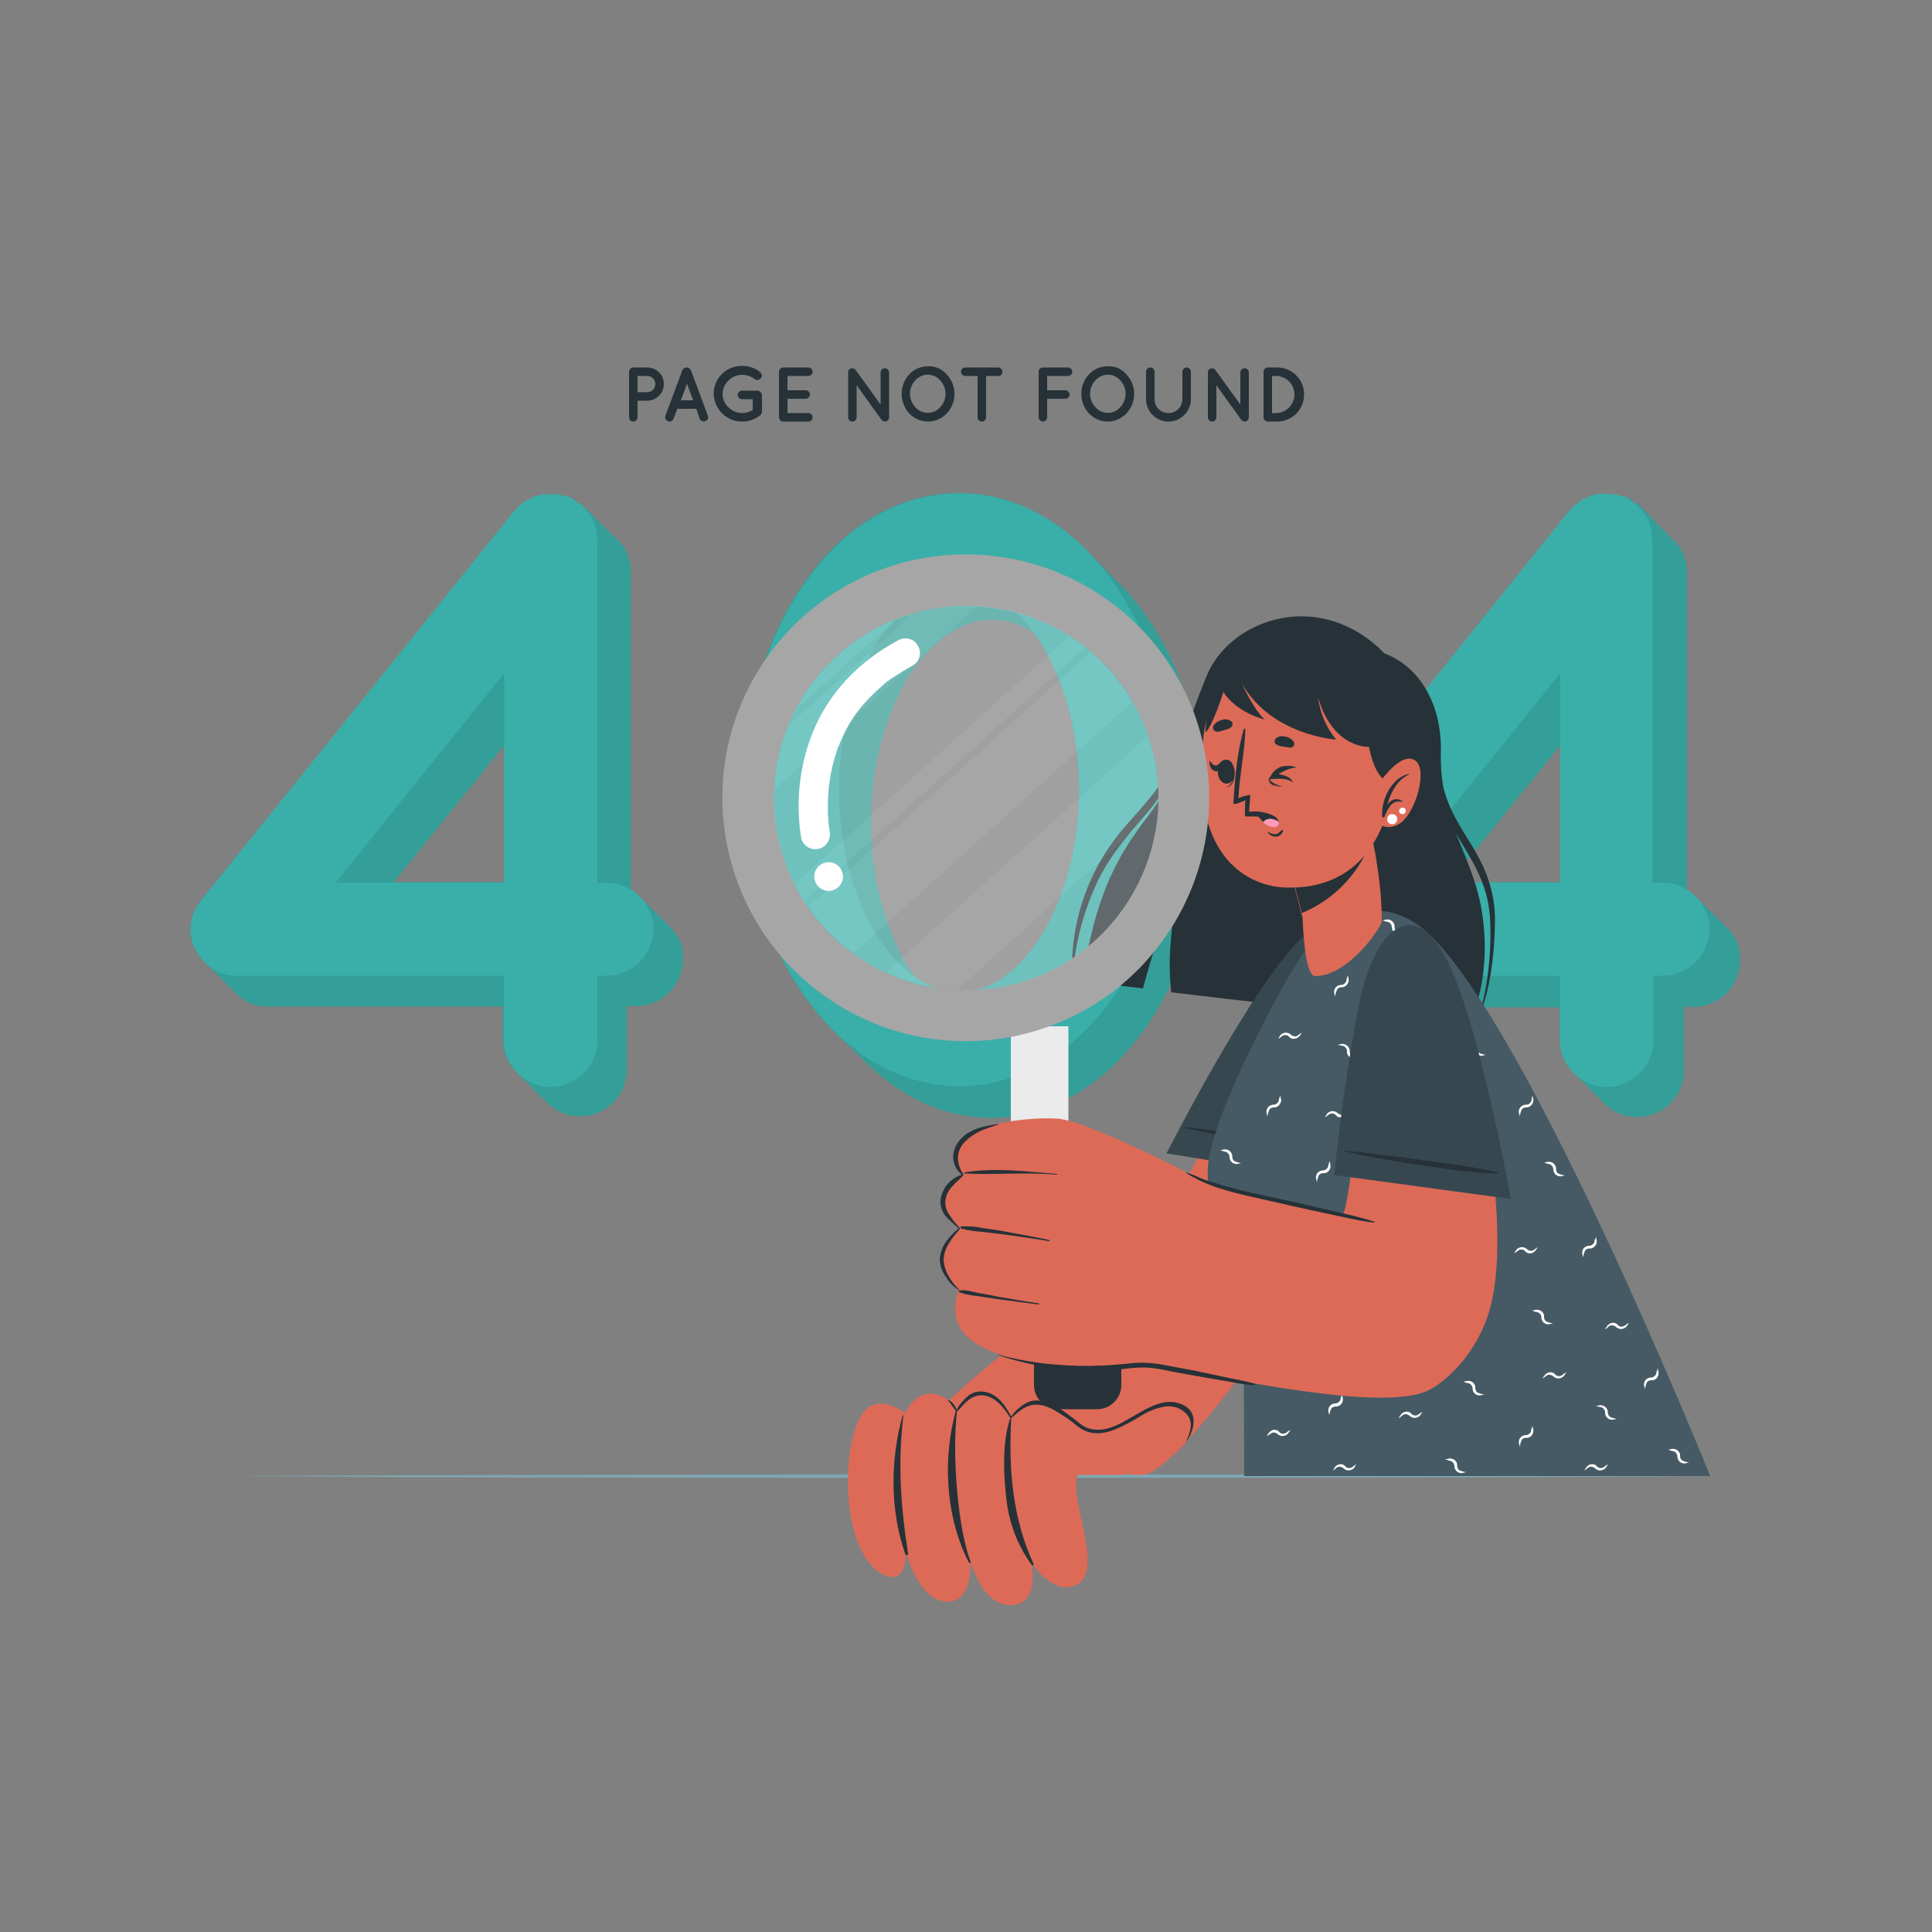 <?xml version="1.0" encoding="utf-8"?>
<!-- Generator: Adobe Illustrator 23.0.2, SVG Export Plug-In . SVG Version: 6.00 Build 0)  -->
<svg version="1.1" id="freepik_stories-404-error" xmlns:svgjs="http://svgjs.com/svgjs"
	 xmlns="http://www.w3.org/2000/svg" xmlns:xlink="http://www.w3.org/1999/xlink" x="0px" y="0px" viewBox="0 0 500 500"
	 style="enable-background:new 0 0 500 500;" xml:space="preserve">
<rect x="0" y="0" width="500" height="500" fill="#808080" stroke="none"/>
<style type="text/css">
	.st0{fill:#7DA7B2;}
	.st1{fill:#3AAFA9;}
	.st2{opacity:0.1;enable-background:new    ;}
	.st3{fill:#263238;}
	.st4{fill:#DD6A57;}
	.st5{fill:#37474F;}
	.st6{fill:#455A64;}
	.st7{fill:#FFFFFF;}
	.st8{fill:#FF99BA;}
	.st9{fill:#EBEBEB;}
	.st10{fill:#A6A6A6;}
	.st11{opacity:0.3;}
	.st12{display:none;}
	.st13{display:inline;fill:#FFFFFF;}
	.st14{display:inline;fill:#263238;}
	.st15{display:inline;fill:#3AAFA9;}
</style>
<g id="freepik--Table--inject-116">
	<polygon id="elp75c01w9o5" class="st0" points="58,382 106,381.8 154,381.7 250,381.5 346,381.7 394,381.8 442,382 394,382.3 
		346,382.4 250,382.5 154,382.4 106,382.3 	"/>
</g>
<g id="freepik--error-404--inject-116">
	<path id="elday3sqhrja9" class="st1" d="M173.4,239.9L173.4,239.9c-0.3-0.3-0.5-0.6-0.8-0.8l0,0c-0.3-0.3-0.5-0.6-0.8-0.8l0,0
		c-0.3-0.3-0.5-0.6-0.8-0.8l0,0c-0.3-0.3-0.5-0.6-0.8-0.8l0,0c-0.3-0.3-0.5-0.6-0.8-0.8l0,0c-0.3-0.3-0.5-0.6-0.8-0.8l0,0
		c-0.3-0.3-0.5-0.6-0.8-0.8l0,0c-0.3-0.3-0.5-0.6-0.8-0.8l0,0c-0.3-0.3-0.5-0.6-0.8-0.8l0,0c-0.8-0.9-1.8-1.7-2.9-2.4v-82.6
		c0-0.4-0.2-0.7-0.2-1.1c0.1-0.4,0-0.9-0.2-1.3c0-0.2-0.2-0.7-0.2-0.9c-0.1-0.4-0.3-0.9-0.4-1.3c-0.2-0.2-0.4-0.5-0.4-0.9
		c-0.3-0.4-0.5-0.8-0.9-1.1c-0.2-0.2-0.4-0.6-0.7-0.9l-0.9-0.9c0-0.1-0.2-0.3-0.4-0.4l-0.4-0.4h-0.1c0-0.1-0.2-0.3-0.4-0.4l-0.4-0.4
		l0,0c0-0.1-0.2-0.3-0.4-0.4l-0.4-0.4l0,0c0-0.1-0.2-0.3-0.4-0.4l-0.4-0.4l0,0c0-0.1-0.2-0.3-0.4-0.4l-0.4-0.4v-0.1
		c0-0.1-0.2-0.3-0.4-0.4l-0.4-0.4h-0.1c0-0.1-0.2-0.3-0.4-0.4l-0.4-0.4v-0.1c0-0.1-0.2-0.3-0.4-0.4l-0.4-0.4h-0.1
		c0-0.1-0.2-0.3-0.4-0.4l-0.4-0.4l0,0c0-0.1-0.2-0.3-0.4-0.4l-0.5-0.5c0-0.2-0.4-0.4-0.7-0.4c0-0.1-0.1-0.2-0.2-0.2c0,0,0,0,0,0
		c-0.4-0.2-0.7-0.4-1.1-0.7c-0.4-0.3-0.7-0.6-1.1-0.9c-0.2,0-0.7-0.2-0.9-0.2c-0.4-0.2-1.1-0.2-1.3-0.4c-0.4,0-0.8,0-1.1-0.2h-3.7
		c-0.3,0.2-0.6,0.2-0.9,0.2c-0.7,0.2-1.1,0.2-1.3,0.4c-0.4,0-0.6,0.2-0.9,0.7c-0.5,0-0.9,0.2-1.3,0.4c-0.2,0.2-0.7,0.4-0.9,0.7
		c-0.3,0.3-0.7,0.5-1.1,0.7c-0.2,0.3-0.4,0.6-0.7,0.9c-0.2,0.2-0.2,0.4-0.4,0.4L52,233c-4,4.8-3.5,11.9,1.1,16.1
		c0.3,0.3,0.5,0.6,0.8,0.8c0.3,0.3,0.5,0.6,0.8,0.8c0.3,0.3,0.5,0.6,0.8,0.8c0.3,0.3,0.5,0.6,0.8,0.8c0.3,0.3,0.5,0.6,0.8,0.8
		c0.3,0.3,0.5,0.6,0.8,0.8c0.3,0.3,0.5,0.6,0.8,0.8c0.3,0.3,0.5,0.6,0.8,0.8c0.3,0.3,0.5,0.6,0.8,0.8c0.5,0.6,1.1,1.1,1.7,1.6
		c2.1,1.8,4.7,2.7,7.4,2.6h60.7v8.3c0,3.4,1.4,6.7,3.9,9l0,0c0.3,0.3,0.5,0.5,0.8,0.8l0,0c0.3,0.3,0.5,0.6,0.8,0.8l0,0
		c0.3,0.3,0.5,0.5,0.8,0.8l0,0c0.3,0.3,0.5,0.6,0.8,0.8l0,0c0.3,0.3,0.5,0.6,0.8,0.8l0,0c0.3,0.3,0.5,0.6,0.8,0.8l0,0
		c0.3,0.3,0.5,0.5,0.8,0.8l0,0c0.3,0.3,0.5,0.6,0.8,0.8l0,0c0.3,0.3,0.5,0.5,0.8,0.8l0,0c4.5,4.9,12.2,5.2,17.1,0.7
		c2.5-2.3,3.9-5.5,3.9-8.9v-16.4h2.2c6.7,0.1,12.2-5.2,12.3-11.9c0-0.1,0-0.1,0-0.2C177.2,245.4,175.8,242.2,173.4,239.9z
		 M130.5,192.9v35.4h-28.6L130.5,192.9z"/>
	<g id="elvo7wwgdfj">
		<path id="elu3hxsg1kzq" class="st2" d="M173.4,239.9L173.4,239.9c-0.3-0.3-0.5-0.6-0.8-0.8l0,0c-0.3-0.3-0.5-0.6-0.8-0.8l0,0
			c-0.3-0.3-0.5-0.6-0.8-0.8l0,0c-0.3-0.3-0.5-0.6-0.8-0.8l0,0c-0.3-0.3-0.5-0.6-0.8-0.8l0,0c-0.3-0.3-0.5-0.6-0.8-0.8l0,0
			c-0.3-0.3-0.5-0.6-0.8-0.8l0,0c-0.3-0.3-0.5-0.6-0.8-0.8l0,0c-0.3-0.3-0.5-0.6-0.8-0.8l0,0c-0.8-0.9-1.8-1.7-2.9-2.4v-82.6
			c0-0.4-0.2-0.7-0.2-1.1c0.1-0.4,0-0.9-0.2-1.3c0-0.2-0.2-0.7-0.2-0.9c-0.1-0.4-0.3-0.9-0.4-1.3c-0.2-0.2-0.4-0.5-0.4-0.9
			c-0.3-0.4-0.5-0.8-0.9-1.1c-0.2-0.2-0.4-0.6-0.7-0.9l-0.9-0.9c0-0.1-0.2-0.3-0.4-0.4l-0.4-0.4h-0.1c0-0.1-0.2-0.3-0.4-0.4
			l-0.4-0.4l0,0c0-0.1-0.2-0.3-0.4-0.4l-0.4-0.4l0,0c0-0.1-0.2-0.3-0.4-0.4l-0.4-0.4l0,0c0-0.1-0.2-0.3-0.4-0.4l-0.4-0.4v-0.1
			c0-0.1-0.2-0.3-0.4-0.4l-0.4-0.4h-0.1c0-0.1-0.2-0.3-0.4-0.4l-0.4-0.4v-0.1c0-0.1-0.2-0.3-0.4-0.4l-0.4-0.4h-0.1
			c0-0.1-0.2-0.3-0.4-0.4l-0.4-0.4l0,0c0-0.1-0.2-0.3-0.4-0.4l-0.5-0.5c0-0.2-0.4-0.4-0.7-0.4c0-0.1-0.1-0.2-0.2-0.2c0,0,0,0,0,0
			c-0.4-0.2-0.7-0.4-1.1-0.7c-0.4-0.3-0.7-0.6-1.1-0.9c-0.2,0-0.7-0.2-0.9-0.2c-0.4-0.2-1.1-0.2-1.3-0.4c-0.4,0-0.8,0-1.1-0.2h-3.7
			c-0.3,0.2-0.6,0.2-0.9,0.2c-0.7,0.2-1.1,0.2-1.3,0.4c-0.4,0-0.6,0.2-0.9,0.7c-0.5,0-0.9,0.2-1.3,0.4c-0.2,0.2-0.7,0.4-0.9,0.7
			c-0.3,0.3-0.7,0.5-1.1,0.7c-0.2,0.3-0.4,0.6-0.7,0.9c-0.2,0.2-0.2,0.4-0.4,0.4L52,233c-4,4.8-3.5,11.9,1.1,16.1
			c0.3,0.3,0.5,0.6,0.8,0.8c0.3,0.3,0.5,0.6,0.8,0.8c0.3,0.3,0.5,0.6,0.8,0.8c0.3,0.3,0.5,0.6,0.8,0.8c0.3,0.3,0.5,0.6,0.8,0.8
			c0.3,0.3,0.5,0.6,0.8,0.8c0.3,0.3,0.5,0.6,0.8,0.8c0.3,0.3,0.5,0.6,0.8,0.8c0.3,0.3,0.5,0.6,0.8,0.8c0.5,0.6,1.1,1.1,1.7,1.6
			c2.1,1.8,4.7,2.7,7.4,2.6h60.7v8.3c0,3.4,1.4,6.7,3.9,9l0,0c0.3,0.3,0.5,0.5,0.8,0.8l0,0c0.3,0.3,0.5,0.6,0.8,0.8l0,0
			c0.3,0.3,0.5,0.5,0.8,0.8l0,0c0.3,0.3,0.5,0.6,0.8,0.8l0,0c0.3,0.3,0.5,0.6,0.8,0.8l0,0c0.3,0.3,0.5,0.6,0.8,0.8l0,0
			c0.3,0.3,0.5,0.5,0.8,0.8l0,0c0.3,0.3,0.5,0.6,0.8,0.8l0,0c0.3,0.3,0.5,0.5,0.8,0.8l0,0c4.5,4.9,12.2,5.2,17.1,0.7
			c2.5-2.3,3.9-5.5,3.9-8.9v-16.4h2.2c6.7,0.1,12.2-5.2,12.3-11.9c0-0.1,0-0.1,0-0.2C177.2,245.4,175.8,242.2,173.4,239.9z
			 M130.5,192.9v35.4h-28.6L130.5,192.9z"/>
	</g>
	<path id="eldtedmwhzlvu" class="st1" d="M169.1,240.4c0,6.7-5.4,12.1-12.1,12.1c-0.1,0-0.1,0-0.2,0h-2.2v16.7
		c0,6.7-5.4,12.1-12.1,12.1c-6.7,0-12-5.4-12.1-12.1v-16.7H61.4c-2.7,0.1-5.4-0.8-7.4-2.6c-5.2-3.9-6.2-11.2-2.3-16.4
		c0.1-0.1,0.2-0.3,0.3-0.4l81.1-100.9c0.2,0,0.2-0.2,0.4-0.4c0.3-0.3,0.5-0.5,0.7-0.9c0.4-0.1,0.8-0.3,1.1-0.7
		c0.2-0.2,0.6-0.4,0.9-0.7c0.4-0.3,0.8-0.4,1.3-0.4c0.2-0.4,0.4-0.6,0.9-0.6c0.2-0.2,0.6-0.2,1.3-0.4c0.3,0,0.6,0,0.9-0.2h3.7
		c0.3,0.2,0.7,0.3,1.1,0.2c0.2,0.2,0.9,0.2,1.3,0.4c0.2,0,0.7,0.2,0.9,0.2c0.4,0.4,0.9,0.6,1.1,0.9c0.4,0.2,0.7,0.4,1.1,0.7
		c0.1,0,0.2,0.1,0.2,0.2l0,0c0.2,0,0.7,0.2,0.7,0.4l0.9,0.9c0.2,0.2,0.4,0.6,0.7,0.9c0.3,0.3,0.6,0.7,0.9,1.1
		c0.1,0.3,0.2,0.6,0.4,0.9c0.2,0.4,0.3,0.9,0.4,1.3c0,0.2,0.2,0.7,0.2,0.9c0.2,0.4,0.3,0.9,0.2,1.3c0,0.4,0.2,0.6,0.2,1.1v89.2h2.2
		C163.5,228.3,169,233.7,169.1,240.4z M130.5,174.2l-43.6,54.2h43.6V174.2z"/>
	<path id="elsj54uzygfo" class="st1" d="M297.3,160.4c-2.5-3.8-5.4-7.3-8.6-10.4c-0.1-0.1-0.2-0.3-0.4-0.4l-0.1-0.1
		c-0.1-0.1-0.2-0.2-0.3-0.3c-0.3-0.3-0.6-0.6-0.9-0.9l-0.1-0.1l-0.3-0.3c0,0-0.1-0.1-0.1-0.1c-0.1-0.1-0.2-0.2-0.3-0.3
		c-0.3-0.3-0.6-0.6-0.9-0.9l-0.1-0.1l-0.3-0.3l-0.1-0.1c-0.1-0.1-0.2-0.2-0.3-0.3c-0.3-0.3-0.6-0.6-0.9-0.9l-0.1-0.1l-0.3-0.3
		c0,0-0.1-0.1-0.1-0.1c-0.1-0.1-0.2-0.2-0.3-0.3c-0.3-0.3-0.6-0.6-0.9-0.9l-0.1-0.1c-0.1-0.1-0.2-0.2-0.3-0.3c0,0-0.1-0.1-0.1-0.1
		c-8.8-9.1-20.3-15.1-33.2-15.1c-17.3,0-31.6,10.3-40.8,24.3c-9.6,14-14.7,32.3-14.9,52.4c0.2,20,5.3,38.4,14.9,52.4
		c2.5,3.7,5.3,7.2,8.5,10.3l0.4,0.4v0l0.8,0.8c0.1,0.1,0.3,0.3,0.4,0.4l0.4,0.4l0.1,0l0.8,0.8l0.4,0.4l0.4,0.4c0,0,0,0,0.1,0
		l0.8,0.8l0.4,0.4l0.4,0.4c0,0,0,0,0.1,0.1l0.8,0.8l0.4,0.4l0.4,0.4l0.1,0.1l0.8,0.8c8.7,8.6,19.8,14.5,32.7,14.5
		c16.9,0,31.4-10.5,40.6-24.4c9.4-14,14.7-32.4,14.7-52.4C312,192.6,306.8,174.4,297.3,160.4z M268.8,243.3
		c-6.4,9.4-13.6,13.6-20.4,13.6c-4.2-0.1-8.2-1.5-11.6-4c-0.3-0.4-0.6-0.8-0.9-1.3c-6.1-9.2-10.5-23.2-10.5-38.8
		c0-15.8,4.4-29.6,10.5-39c6.6-9.2,14-13.6,20.8-13.4c4,0,7.8,1.2,11,3.6c0.4,0.5,0.7,0.9,1,1.4c6.1,9.4,10.5,23.2,10.5,39
		C279.3,220,274.9,234.1,268.8,243.3z"/>
	<g id="elt0707j8zs1">
		<path id="ela0gcbb0n6ll" class="st2" d="M297.3,160.4c-2.5-3.8-5.4-7.3-8.6-10.4c-0.1-0.1-0.2-0.3-0.4-0.4l-0.1-0.1
			c-0.1-0.1-0.2-0.2-0.3-0.3c-0.3-0.3-0.6-0.6-0.9-0.9l-0.1-0.1l-0.3-0.3c0,0-0.1-0.1-0.1-0.1c-0.1-0.1-0.2-0.2-0.3-0.3
			c-0.3-0.3-0.6-0.6-0.9-0.9l-0.1-0.1l-0.3-0.3l-0.1-0.1c-0.1-0.1-0.2-0.2-0.3-0.3c-0.3-0.3-0.6-0.6-0.9-0.9l-0.1-0.1l-0.3-0.3
			c0,0-0.1-0.1-0.1-0.1c-0.1-0.1-0.2-0.2-0.3-0.3c-0.3-0.3-0.6-0.6-0.9-0.9l-0.1-0.1c-0.1-0.1-0.2-0.2-0.3-0.3c0,0-0.1-0.1-0.1-0.1
			c-8.8-9.1-20.3-15.1-33.2-15.1c-17.3,0-31.6,10.3-40.8,24.3c-9.6,14-14.7,32.3-14.9,52.4c0.2,20,5.3,38.4,14.9,52.4
			c2.5,3.7,5.3,7.2,8.5,10.3l0.4,0.4v0l0.8,0.8c0.1,0.1,0.3,0.3,0.4,0.4l0.4,0.4l0.1,0l0.8,0.8l0.4,0.4l0.4,0.4c0,0,0,0,0.1,0
			l0.8,0.8l0.4,0.4l0.4,0.4c0,0,0,0,0.1,0.1l0.8,0.8l0.4,0.4l0.4,0.4l0.1,0.1l0.8,0.8c8.7,8.6,19.8,14.5,32.7,14.5
			c16.9,0,31.4-10.5,40.6-24.4c9.4-14,14.7-32.4,14.7-52.4C312,192.6,306.8,174.4,297.3,160.4z M268.8,243.3
			c-6.4,9.4-13.6,13.6-20.4,13.6c-4.2-0.1-8.2-1.5-11.6-4c-0.3-0.4-0.6-0.8-0.9-1.3c-6.1-9.2-10.5-23.2-10.5-38.8
			c0-15.8,4.4-29.6,10.5-39c6.6-9.2,14-13.6,20.8-13.4c4,0,7.8,1.2,11,3.6c0.4,0.5,0.7,0.9,1,1.4c6.1,9.4,10.5,23.2,10.5,39
			C279.3,220,274.9,234.1,268.8,243.3z"/>
	</g>
	<path id="elzvkcbawxy3b" class="st1" d="M192.7,204.4c0.2-20.2,5.3-38.4,14.9-52.4c9.2-14,23.5-24.3,40.8-24.3
		c16.9,0,31.4,10.3,40.6,24.3c9.4,14,14.7,32.2,14.7,52.4c0,20-5.3,38.4-14.7,52.4c-9.2,13.8-23.7,24.3-40.6,24.3
		c-17.3,0-31.6-10.5-40.8-24.3C198,242.8,192.9,224.4,192.7,204.4z M279.3,204.4c0-15.8-4.4-29.6-10.5-39
		c-6.4-9.2-13.6-13.6-20.4-13.4c-6.8-0.2-14.3,4.2-20.8,13.4c-6.1,9.4-10.5,23.3-10.5,39c0,15.6,4.4,29.6,10.5,38.8
		c6.6,9.4,14,13.6,20.8,13.6s14-4.2,20.4-13.6C274.9,234.1,279.3,220,279.3,204.4z"/>
	<path id="el0gczydga5z2d" class="st1" d="M446.7,239.9L446.7,239.9c-0.3-0.3-0.5-0.6-0.8-0.8l0,0c-0.3-0.3-0.5-0.6-0.8-0.8l0,0
		c-0.3-0.3-0.5-0.6-0.8-0.8l0,0c-0.3-0.3-0.5-0.6-0.8-0.8l0,0c-0.3-0.3-0.5-0.6-0.8-0.8l0,0c-0.3-0.3-0.5-0.6-0.8-0.8l0,0
		c-0.3-0.3-0.5-0.6-0.8-0.8l0,0c-0.3-0.3-0.5-0.6-0.8-0.8l0,0c-0.3-0.3-0.5-0.6-0.8-0.8l0,0c-0.8-0.9-1.8-1.7-2.9-2.4v-82.6
		c0-0.4-0.2-0.7-0.2-1.1c0.1-0.4,0-0.9-0.2-1.3c0-0.2-0.2-0.7-0.2-0.9c-0.1-0.4-0.3-0.9-0.5-1.3c-0.2-0.2-0.4-0.6-0.4-0.9
		c-0.2-0.4-0.5-0.8-0.9-1.1c-0.2-0.2-0.4-0.6-0.7-0.9l-0.9-0.9c0-0.1-0.2-0.3-0.4-0.4l-0.4-0.4h0c0-0.1-0.2-0.3-0.4-0.4l-0.4-0.4
		l0,0c0-0.1-0.2-0.3-0.4-0.4l-0.4-0.4l0,0c0-0.1-0.2-0.3-0.4-0.4l-0.4-0.4l0,0c0-0.1-0.2-0.3-0.4-0.4l-0.4-0.4v-0.1
		c0-0.1-0.2-0.3-0.4-0.4l-0.4-0.4h0c0-0.1-0.2-0.3-0.4-0.4l-0.4-0.4v-0.1c0-0.1-0.2-0.3-0.4-0.4l-0.4-0.4h0c0-0.1-0.2-0.3-0.4-0.4
		l-0.4-0.4l0,0c0-0.1-0.2-0.3-0.4-0.4l-0.5-0.5c0-0.2-0.4-0.4-0.7-0.4c0-0.1-0.1-0.2-0.2-0.2l0,0c-0.4-0.2-0.7-0.4-1.1-0.7
		c-0.4-0.3-0.7-0.6-1.1-0.9c-0.2,0-0.7-0.2-0.9-0.2c-0.4-0.2-1.1-0.2-1.3-0.4c-0.4,0-0.8,0-1.1-0.2h-3.7c-0.3,0.2-0.6,0.2-0.9,0.2
		c-0.7,0.2-1.1,0.2-1.3,0.4c-0.4,0-0.6,0.2-0.9,0.7c-0.5,0-0.9,0.2-1.3,0.4c-0.2,0.2-0.7,0.4-0.9,0.7c-0.3,0.3-0.7,0.5-1.1,0.7
		c-0.2,0.3-0.4,0.6-0.7,0.9c-0.2,0.2-0.2,0.4-0.4,0.4L325.3,233c-4,4.8-3.5,11.9,1.1,16.1c0.3,0.3,0.5,0.6,0.8,0.8
		c0.3,0.3,0.5,0.6,0.8,0.8c0.3,0.3,0.5,0.6,0.8,0.8c0.8,0.8,1.7,1.7,2.5,2.5c0.6,0.5,1.1,1.1,1.7,1.7c0.3,0.3,0.5,0.6,0.8,0.8
		c0.5,0.6,1.1,1.1,1.7,1.6c2.1,1.8,4.7,2.7,7.5,2.6h60.7v8.3c0,3.4,1.4,6.7,3.9,9l0,0c0.3,0.3,0.5,0.6,0.8,0.8l0,0
		c0.3,0.3,0.5,0.5,0.8,0.8l0,0c0.3,0.3,0.5,0.6,0.8,0.8l0,0c0.3,0.3,0.5,0.5,0.8,0.8l0,0c0.3,0.3,0.5,0.6,0.8,0.8l0,0
		c0.3,0.3,0.5,0.5,0.8,0.8l0,0c0.3,0.3,0.5,0.6,0.8,0.8l0,0c0.3,0.3,0.5,0.5,0.8,0.8l0,0c0.3,0.3,0.5,0.6,0.8,0.8l0,0
		c4.5,4.9,12.2,5.2,17.1,0.7c2.5-2.3,3.9-5.5,3.9-8.9v-16.4h2.2c6.7,0.1,12.2-5.2,12.3-11.9c0-0.1,0-0.1,0-0.2
		C450.5,245.4,449.2,242.2,446.7,239.9z M403.8,192.9v35.4h-28.6L403.8,192.9z"/>
	<g id="elm8h55lkldb">
		<path id="elq93kb8i92bn" class="st2" d="M446.7,239.9L446.7,239.9c-0.3-0.3-0.5-0.6-0.8-0.8l0,0c-0.3-0.3-0.5-0.6-0.8-0.8l0,0
			c-0.3-0.3-0.5-0.6-0.8-0.8l0,0c-0.3-0.3-0.5-0.6-0.8-0.8l0,0c-0.3-0.3-0.5-0.6-0.8-0.8l0,0c-0.3-0.3-0.5-0.6-0.8-0.8l0,0
			c-0.3-0.3-0.5-0.6-0.8-0.8l0,0c-0.3-0.3-0.5-0.6-0.8-0.8l0,0c-0.3-0.3-0.5-0.6-0.8-0.8l0,0c-0.8-0.9-1.8-1.7-2.9-2.4v-82.6
			c0-0.4-0.2-0.7-0.2-1.1c0.1-0.4,0-0.9-0.2-1.3c0-0.2-0.2-0.7-0.2-0.9c-0.1-0.4-0.3-0.9-0.5-1.3c-0.2-0.2-0.4-0.6-0.4-0.9
			c-0.2-0.4-0.5-0.8-0.9-1.1c-0.2-0.2-0.4-0.6-0.7-0.9l-0.9-0.9c0-0.1-0.2-0.3-0.4-0.4l-0.4-0.4h0c0-0.1-0.2-0.3-0.4-0.4l-0.4-0.4
			l0,0c0-0.1-0.2-0.3-0.4-0.4l-0.4-0.4l0,0c0-0.1-0.2-0.3-0.4-0.4l-0.4-0.4l0,0c0-0.1-0.2-0.3-0.4-0.4l-0.4-0.4v-0.1
			c0-0.1-0.2-0.3-0.4-0.4l-0.4-0.4h0c0-0.1-0.2-0.3-0.4-0.4l-0.4-0.4v-0.1c0-0.1-0.2-0.3-0.4-0.4l-0.4-0.4h0c0-0.1-0.2-0.3-0.4-0.4
			l-0.4-0.4l0,0c0-0.1-0.2-0.3-0.4-0.4l-0.5-0.5c0-0.2-0.4-0.4-0.7-0.4c0-0.1-0.1-0.2-0.2-0.2l0,0c-0.4-0.2-0.7-0.4-1.1-0.7
			c-0.4-0.3-0.7-0.6-1.1-0.9c-0.2,0-0.7-0.2-0.9-0.2c-0.4-0.2-1.1-0.2-1.3-0.4c-0.4,0-0.8,0-1.1-0.2h-3.7c-0.3,0.2-0.6,0.2-0.9,0.2
			c-0.7,0.2-1.1,0.2-1.3,0.4c-0.4,0-0.6,0.2-0.9,0.7c-0.5,0-0.9,0.2-1.3,0.4c-0.2,0.2-0.7,0.4-0.9,0.7c-0.3,0.3-0.7,0.5-1.1,0.7
			c-0.2,0.3-0.4,0.6-0.7,0.9c-0.2,0.2-0.2,0.4-0.4,0.4L325.3,233c-4,4.8-3.5,11.9,1.1,16.1c0.3,0.3,0.5,0.6,0.8,0.8
			c0.3,0.3,0.5,0.6,0.8,0.8c0.3,0.3,0.5,0.6,0.8,0.8c0.8,0.8,1.7,1.7,2.5,2.5c0.6,0.5,1.1,1.1,1.7,1.7c0.3,0.3,0.5,0.6,0.8,0.8
			c0.5,0.6,1.1,1.1,1.7,1.6c2.1,1.8,4.7,2.7,7.5,2.6h60.7v8.3c0,3.4,1.4,6.7,3.9,9l0,0c0.3,0.3,0.5,0.6,0.8,0.8l0,0
			c0.3,0.3,0.5,0.5,0.8,0.8l0,0c0.3,0.3,0.5,0.6,0.8,0.8l0,0c0.3,0.3,0.5,0.5,0.8,0.8l0,0c0.3,0.3,0.5,0.6,0.8,0.8l0,0
			c0.3,0.3,0.5,0.5,0.8,0.8l0,0c0.3,0.3,0.5,0.6,0.8,0.8l0,0c0.3,0.3,0.5,0.5,0.8,0.8l0,0c0.3,0.3,0.5,0.6,0.8,0.8l0,0
			c4.5,4.9,12.2,5.2,17.1,0.7c2.5-2.3,3.9-5.5,3.9-8.9v-16.4h2.2c6.7,0.1,12.2-5.2,12.3-11.9c0-0.1,0-0.1,0-0.2
			C450.5,245.4,449.2,242.2,446.7,239.9z M403.8,192.9v35.4h-28.6L403.8,192.9z"/>
	</g>
	<path id="el207x2x4ts8v" class="st1" d="M442.4,240.4c0,6.7-5.4,12.1-12.1,12.1c-0.1,0-0.1,0-0.2,0h-2.2v16.7
		c0,6.7-5.4,12.1-12.1,12.1c-6.7,0-12-5.4-12.1-12.1v-16.7h-69.1c-2.7,0.1-5.4-0.8-7.5-2.6c-5.2-3.9-6.2-11.2-2.4-16.4
		c0.1-0.2,0.2-0.3,0.4-0.5l81.1-100.9c0.2,0,0.2-0.2,0.4-0.4c0.3-0.3,0.5-0.5,0.7-0.9c0.4-0.1,0.8-0.3,1.1-0.7
		c0.2-0.2,0.7-0.4,0.9-0.7c0.4-0.3,0.8-0.4,1.3-0.4c0.2-0.4,0.4-0.6,0.9-0.6c0.2-0.2,0.7-0.2,1.3-0.4c0.3,0,0.6,0,0.9-0.2h3.7
		c0.3,0.2,0.7,0.3,1.1,0.2c0.2,0.2,0.9,0.2,1.3,0.4c0.2,0,0.7,0.2,0.9,0.2c0.4,0.4,0.9,0.6,1.1,0.9c0.4,0.2,0.7,0.4,1.1,0.7
		c0.1,0,0.2,0.1,0.2,0.2l0,0c0.2,0,0.6,0.2,0.6,0.4l0.9,0.9c0.2,0.2,0.4,0.6,0.7,0.9c0.3,0.3,0.6,0.7,0.9,1.1
		c0.1,0.3,0.2,0.6,0.4,0.9c0.2,0.4,0.3,0.9,0.4,1.3c0,0.2,0.2,0.7,0.2,0.9c0.2,0.4,0.3,0.9,0.2,1.3c0,0.4,0.2,0.6,0.2,1.1v89.2h2.2
		C436.8,228.3,442.3,233.7,442.4,240.4z M403.8,174.2l-43.6,54.2h43.6V174.2z"/>
	<path id="elz1nna5hl7wo" class="st3" d="M167.5,103.7H165v4.3c0,0.6-0.5,1.1-1.1,1.1s-1.1-0.5-1.1-1.1V96.2c0-0.6,0.5-1.1,1.1-1.1
		l0,0h3.6c2.4,0,4.3,1.9,4.3,4.3S169.8,103.7,167.5,103.7C167.5,103.7,167.5,103.7,167.5,103.7L167.5,103.7z M165,101.5h2.5
		c1.1,0,2.1-0.9,2.1-2.1c0-1.1-0.9-2.1-2.1-2.1H165V101.5z"/>
	<path id="el889vp2jconr" class="st3" d="M180.2,105.8h-4.9l-1,2.6c-0.2,0.4-0.6,0.7-1,0.7c-0.1,0-0.3,0-0.4-0.1
		c-0.6-0.2-0.9-0.9-0.7-1.4l4.4-11.8c0.2-0.4,0.6-0.7,1.1-0.7c0.5,0,0.9,0.3,1.1,0.7l4.4,11.8c0.2,0.6-0.1,1.2-0.7,1.4
		c-0.6,0.2-1.2-0.1-1.4-0.6L180.2,105.8z M179.4,103.6l-1.6-4.3l-1.6,4.3H179.4z"/>
	<path id="elm1ezoxqgtj" class="st3" d="M184.7,101.9c0-4,3.3-7.3,7.4-7.2c0,0,0,0,0,0c1.7,0,3.3,0.5,4.6,1.6
		c0.5,0.4,0.6,1.1,0.2,1.6c0,0,0,0,0,0c-0.4,0.5-1.1,0.6-1.6,0.2c-0.9-0.7-2-1.1-3.2-1.1c-1.3,0-2.6,0.5-3.6,1.5
		c-1.9,1.8-2,4.8-0.2,6.7c0.1,0.1,0.1,0.1,0.2,0.2c1,1,2.3,1.5,3.6,1.5c1,0,1.9-0.3,2.7-0.8v-2.8H192c-0.6,0-1.1-0.5-1.1-1.1
		c0-0.6,0.5-1.1,1.1-1.1c0,0,0,0,0,0h4c0.6,0,1.1,0.5,1.2,1.1c0,0,0,0,0,0v4.4c0,0.1,0,0.2-0.1,0.3c0,0,0,0.1,0,0.1l0,0
		c-0.1,0.2-0.2,0.4-0.4,0.5c-1.3,1-2.9,1.6-4.5,1.6C188.2,109.2,184.8,106,184.7,101.9C184.7,102,184.7,102,184.7,101.9z"/>
	<path id="el84x9p7sc80u" class="st3" d="M201.6,108V96.2c0-0.6,0.5-1.1,1.1-1.1c0,0,0,0,0,0h6.5c0.6,0,1.1,0.5,1.1,1.1
		c0,0.6-0.5,1.1-1.1,1.1h-5.4v3.7h4.7c0.6,0,1.1,0.5,1.1,1.1s-0.5,1.1-1.1,1.1l0,0h-4.7v3.7h5.4c0.6,0,1.1,0.5,1.1,1.1
		s-0.5,1.1-1.1,1.1h-6.5l0,0l0,0C202.2,109.2,201.7,108.7,201.6,108C201.6,108.1,201.6,108,201.6,108z"/>
	<path id="elklx3bt7g9b" class="st3" d="M221.7,108c0,0.6-0.5,1.1-1.1,1.1c-0.6,0-1.1-0.5-1.1-1.1c0,0,0,0,0,0V96.4
		c0-0.4,0.1-0.7,0.4-0.9c0.5-0.3,1.2-0.2,1.5,0.2l6.5,9v-8.3c0-0.6,0.5-1.1,1.1-1.1c0.6,0,1.1,0.5,1.1,1.1V108
		c0,0.6-0.5,1.1-1.1,1.1c-0.3,0-0.6-0.2-0.8-0.4c0,0-0.1-0.1-0.1-0.1l-6.4-8.9L221.7,108z"/>
	<path id="elekh0zw6h1j" class="st3" d="M245,96.9c2.7,2.8,2.7,7.3,0,10.1c-1.2,1.3-3,2.1-4.8,2.1c-1.9,0-3.6-0.8-4.9-2.1
		c-2.6-2.9-2.6-7.3,0-10.1c1.3-1.4,3-2.1,4.9-2.1C242,94.7,243.8,95.5,245,96.9z M244.7,101.9c0-1.3-0.5-2.5-1.4-3.5
		c-1.6-1.8-4.3-1.9-6.1-0.3c-0.1,0.1-0.2,0.2-0.3,0.3c-0.9,1-1.4,2.2-1.4,3.5c0,1.3,0.5,2.5,1.4,3.5c1.6,1.8,4.3,1.9,6,0.4
		c0.1-0.1,0.2-0.2,0.4-0.4C244.2,104.5,244.7,103.2,244.7,101.9L244.7,101.9z"/>
	<path id="elxr5s8lkabw" class="st3" d="M258.4,97.3h-3.2V108c0,0.6-0.5,1.1-1.1,1.1c0,0,0,0,0,0c-0.6,0-1.1-0.5-1.1-1.1V97.3h-3.2
		c-0.6,0-1.1-0.5-1.1-1.1c0,0,0,0,0,0c0-0.6,0.5-1.1,1.1-1.1c0,0,0,0,0,0h8.5c0.6,0,1.1,0.5,1.1,1.1c0,0,0,0,0,0
		C259.5,96.8,259,97.3,258.4,97.3z"/>
	<path id="elc1pq4hlxwef" class="st3" d="M268.8,108V96.2c0-0.6,0.5-1.1,1.1-1.1l0,0h6.5c0.6,0,1.1,0.5,1.1,1.1s-0.5,1.1-1.1,1.1
		l0,0H271v3.7h4.7c0.6,0,1.1,0.5,1.1,1.1s-0.5,1.1-1.1,1.1l0,0H271v4.8c0,0.6-0.5,1.1-1.1,1.1c0,0,0,0,0,0
		C269.3,109.1,268.8,108.6,268.8,108C268.8,108,268.8,108,268.8,108z"/>
	<path id="elzno78yu736" class="st3" d="M291.5,96.9c2.7,2.8,2.7,7.3,0,10.1c-1.2,1.3-3,2.1-4.8,2.1c-1.9,0-3.6-0.8-4.9-2.1
		c-2.6-2.9-2.6-7.3,0-10.1c1.3-1.4,3-2.1,4.9-2.1C288.6,94.7,290.3,95.5,291.5,96.9z M291.3,101.9c0-1.3-0.5-2.5-1.4-3.5
		c-1.6-1.8-4.3-1.9-6.1-0.3c-0.1,0.1-0.2,0.2-0.3,0.3c-0.9,1-1.4,2.2-1.4,3.5c0,1.3,0.5,2.5,1.4,3.5c1.6,1.8,4.3,1.9,6,0.4
		c0.1-0.1,0.2-0.2,0.4-0.4C290.8,104.5,291.3,103.2,291.3,101.9z"/>
	<path id="el9vtybdn7het" class="st3" d="M302.4,109.1c-3.2,0-5.8-2.6-5.8-5.8c0,0,0,0,0,0v-7.1c0-0.6,0.5-1.1,1.1-1.1c0,0,0,0,0,0
		c0.6,0,1.1,0.5,1.1,1.1c0,0,0,0,0,0v7.1c0,2,1.6,3.6,3.6,3.6c2,0,3.6-1.6,3.6-3.6c0,0,0,0,0,0v-7.1c0-0.6,0.5-1.1,1.1-1.1
		c0,0,0,0,0,0c0.6,0,1.1,0.5,1.1,1.1c0,0,0,0,0,0v7.1C308.2,106.5,305.6,109.1,302.4,109.1C302.4,109.1,302.4,109.1,302.4,109.1z"/>
	<path id="elic2yb08t0v8" class="st3" d="M314.8,108c0,0.6-0.5,1.1-1.1,1.1c-0.6,0-1.1-0.5-1.1-1.1c0,0,0,0,0,0V96.4
		c0-0.4,0.1-0.7,0.4-0.9c0.5-0.3,1.2-0.2,1.5,0.2l6.5,9v-8.3c0-0.6,0.5-1.1,1.1-1.1c0.6,0,1.1,0.5,1.1,1.1V108
		c0,0.6-0.5,1.1-1.1,1.1c-0.3,0-0.6-0.2-0.8-0.4c0,0-0.1-0.1-0.1-0.1l-6.4-8.9L314.8,108z"/>
	<path id="el5rd3w80hoen" class="st3" d="M327,108V96.2c0-0.6,0.5-1.1,1.1-1.1c0,0,0,0,0,0h2.4c3.9,0,7,3.1,7,7s-3.1,7-7,7h-2.4
		C327.5,109.1,327,108.6,327,108C327,108,327,108,327,108z M329.2,106.9h1.2c2.6-0.1,4.7-2.4,4.6-5c-0.1-2.5-2.1-4.5-4.6-4.6h-1.2
		V106.9z"/>
</g>
<g id="freepik--Character--inject-116">
	<path id="el1b5ubykrczr" class="st3" d="M280.3,252.8c-0.1,0.5,0.2,0.9,0.6,1.1c1,0.2,2.3,0.3,3.8,0.5c4.2-9.2,8.5-16.4,7.3-13.6
		c-1.9,4.5-3.1,9.2-3.6,14.1c1.6,0.2,5.5,0.7,7.4,0.9c4.4-16.4,9.3-28.4,8.7-24.6c-2.3,15.3-1.9,20.2-1.4,25.6
		c17.9,2.2,41.5,4.8,58.5,6.2c2.8-9,5.4-18.8,5.6-18.1c1.9,5.4,1.8,12.9,1.4,18.7c5.4,0.4,9.8,0.7,12.5,0.7c0,0,2-7.6,2.4-10.1
		c1.1-6.4,1-13-0.2-19.5c-1.2-6.6-3.9-12.5-6.3-18.5c0,0,0-0.1,0-0.1l0,0c-1.6-4-2.8-8.1-3.5-12.3c0,0,0-0.1,0-0.1
		c-0.5-3.1-0.7-6.2-0.6-9.3c0.2-11.4-4.9-21.6-14.6-25.3c-16.5-16.9-39.3-9.1-45.7,5.1l0,0c-2.5,6.4-5,14.8-7.2,21.2l0,0
		c0,0,0,0,0,0.1l0,0c-0.8,2.5-1.8,5-2.9,7.4C296.6,214.4,285.2,220.3,280.3,252.8z"/>
	<path id="elo7scxp2vwg" class="st3" d="M362.4,172.4c6.2,4.1,9.8,9.7,10,18.1c0.2,4.9,0,9.6,1.4,14.3c1.4,4.8,3.9,8.9,6.4,12.9
		c4.1,6.4,6.8,12.8,6.7,20.9s-1.2,18-4.5,25.5c0,0-0.1,0-0.1,0c2.8-7.6,3.8-18.4,3.3-26.7c-0.6-9.1-4.9-15.1-9.1-22.2
		c-3.4-5.7-5.3-12.2-5.5-18.8c-0.1-4.1,0.3-8.4-0.9-12.3c-1.4-4.7-4.8-7.9-8.2-10.8C361.4,172.8,361.9,172.1,362.4,172.4z"/>
	<path id="eljatnvmnpe9" class="st3" d="M290.4,214.8c5.2-6.1,10.5-11.2,13.9-19c3.1-7.1,5.2-14.7,8.4-21.7c0-0.1,0.2-0.1,0.2,0.1
		c-5,12.6-6.9,25.5-15.7,35.8c-4.8,5.6-9.5,10.7-12.9,17.6c-3.5,7.2-5.7,15-6.5,23c0,0.3-0.4,0.2-0.4,0
		C277.4,237.5,282,224.8,290.4,214.8z"/>
	<path id="elu1br6yz8f4l" class="st4" d="M240,370c0,0,48.3,13,56.3,11.6s34.9-37.7,40.9-50.8s15.9-78.6,14-85.8
		s-11.9-7.3-20.3,11.3s-28.4,59.4-31.9,62.7S236.1,366.5,240,370z"/>
	<path id="elv2gyefqa6n" class="st4" d="M292.1,377.3c-7.4-3.9-16.4-13.3-22.5-14.2c-3.1-0.6-6.2,0.9-7.7,3.7c0,0-2.8-6.3-8.5-6.2
		c-2.9,0-5.5,4.7-5.5,4.7s-2.5-4.9-7.6-4.6c-4.1,0.3-6,5-6,5s-4.6-3.6-8.6-2c-8.2,3.2-9.5,38,3.1,43.9c5.9,2.7,5.7-5.8,5.7-5.8
		s3.1,12.2,10.3,12.7s6.3-10.6,6.3-10.6s3.1,11.8,10.6,11.5c7.8-0.3,5.1-11.2,5.1-11.2s4.9,7.9,10.6,6.4c9.4-2.5-0.7-21.3,1.4-28.9
		h11.8L292.1,377.3z"/>
	<path id="elsmcm1lv693" class="st4" d="M281.4,369.9c7.3,3.1,15.7-8.5,23.2-5.8c9.8,3.5,0.7,15.6-14.1,17.5h-11.8L281.4,369.9z"/>
	<path id="el0vlgzynzrp7" class="st3" d="M233.8,366.3C233.8,366.2,233.8,366.2,233.8,366.3c-0.1-0.1-0.2,0-0.2,0
		c-3.2,11.3-3.3,24.8,0.7,35.9c0.1,0.4,0.8,0.3,0.7-0.1C233.1,389.7,232.3,378.7,233.8,366.3z"/>
	<path id="el8s9ah24cgk5" class="st3" d="M247.7,365c0-0.1-0.2-0.2-0.3,0c-3.3,11.7-3,26.8,3.2,39.1c0.2,0.4,0.8,0.6,0.6,0.1
		C247.9,395.7,246.3,376.2,247.7,365z"/>
	<path id="el240p5v4lp7g" class="st3" d="M267.5,404.8c-5.5-12-6.5-24.6-5.8-37.6c0-0.2-0.2-0.2-0.3,0c-2.1,6.3-1.7,14.7-0.9,21.1
		c0.7,6,2.9,11.8,6.5,16.7C267.2,405.2,267.6,405.1,267.5,404.8z"/>
	<path id="ely9vwyj2x0jp" class="st3" d="M305.2,363.2c-4.8-1.6-9.7,2.2-13.8,4.4c-1.3,0.8-2.7,1.4-4.1,1.9c-3.2,1-5.6,0.4-7-0.5
		c-2.2-1.4-9.2-8.4-14.3-6.1c-1.7,0.8-3.2,2.1-4.3,3.7c-1.5-2.8-3.5-5.9-6.9-6.4c-1.5-0.3-3.1,0.1-4.3,1.1c-0.6,0.5-1.2,1.1-1.7,1.7
		c-0.5,0.6-0.9,1.2-1.2,1.9c0,0,0,0,0-0.1l-0.1-0.2l-0.2-0.4c-0.3-0.6-0.7-1.1-1.2-1.5c-0.2-0.2-0.5-0.3-0.7-0.3c0,0-0.1,0-0.1,0.1
		c0,0,0,0.1,0.1,0.1c0.2,0.1,0.4,0.3,0.5,0.5c0.2,0.2,0.3,0.5,0.5,0.7s0.3,0.5,0.5,0.7l0.3,0.4l0.1,0.2c0,0.1,0.1,0.1,0.2,0.2
		c0,0.1,0.1,0.1,0.2,0c0,0,0,0,0,0l0,0c0.5-0.5,1-1,1.4-1.5c0.5-0.6,1.1-1.1,1.7-1.6c1.2-0.9,2.7-1.3,4.1-1c3.1,0.6,5,3.3,6.6,5.8
		c0,0,0,0,0,0l0,0c0,0.1,0.1,0.1,0.1,0.1c1.7-1.5,3.3-3.1,5.6-3.5c2.5-0.4,4.9,0.8,6.9,2.1c1,0.6,2,1.3,3,2c0.9,0.7,1.7,1.4,2.6,2
		c3.9,2.5,8.1,0.5,9.2,0.1c2.1-0.9,4.1-2,6.1-3.2c2-1.3,4.2-2.2,6.5-2.6c2.2-0.3,4.4,0.5,5.8,2.2c0.7,0.9,1.7,2.7-0.3,6.7
		c0,0,0,0.1,0.1,0C308.2,371.7,311.4,365.2,305.2,363.2z"/>
	<path id="elg1j5wnb712m" class="st5" d="M347.4,305.8l-45.5-7.3c0,0,21.8-43.1,34.8-55.6c12.9-12.3,19.2,0.3,17.3,19.4
		C351.8,283.4,347.4,305.8,347.4,305.8z"/>
	<path id="eld4lg6gftdsr" class="st3" d="M345.9,297.3c-1.3-0.3-2.6-0.5-3.9-0.8s-2.5-0.5-3.8-0.7c-2.6-0.4-5.1-0.8-7.7-1.1
		c-5.1-0.7-10.2-1.5-15.3-2c-2.9-0.3-5.8-0.8-8.7-1c-0.1,0-0.1,0.1,0,0.2c5,1.2,10.2,2,15.3,2.9s10.2,1.6,15.3,2.2
		c1.4,0.2,2.9,0.3,4.3,0.4s3,0.2,4.4,0.2c0.1,0,0.2-0.1,0.2-0.1C346,297.4,346,297.3,345.9,297.3L345.9,297.3z"/>
	<path id="elc4od73zxoq" class="st6" d="M322,382h120.6c0,0-50.1-124.4-75.6-142.6c-7.6-5.5-19.8-6.1-28.1,4.9
		c-6.7,9-25.5,44.8-26.3,57.6s9.2,25.6,9.2,25.6L322,382z"/>
	<path id="elci5n9tbg7pm" class="st7" d="M361.9,297.7c0.3-0.1,0.6-0.1,0.9-0.2c1-0.2,1.9,0.4,2.2,1.4c0,0.1,0,0.3,0,0.4
		c0,0.5,0.2,1,0.6,1.2c0.2,0.1,0.5,0.2,0.8,0.3c0.3,0,0.6,0.1,0.9,0.2c-0.3,0.1-0.6,0.1-0.9,0.2c-0.3,0.1-0.7,0-1-0.1
		c-0.7-0.3-1.1-1-1.1-1.7c0-0.5-0.3-0.9-0.7-1.2c-0.2-0.1-0.5-0.2-0.8-0.2C362.5,297.8,362.3,297.8,361.9,297.7z"/>
	<path id="elbwis93oopmg" class="st7" d="M315.8,297.7c0.3-0.1,0.6-0.1,0.9-0.2c1-0.2,1.9,0.4,2.2,1.4c0,0.1,0,0.3,0,0.4
		c0,0.5,0.2,1,0.6,1.2c0.2,0.1,0.5,0.2,0.8,0.3c0.3,0.1,0.6,0.1,0.9,0.2c-0.3,0.1-0.6,0.1-0.9,0.2c-0.3,0.1-0.7,0-1-0.1
		c-0.7-0.3-1.1-1-1.1-1.7c0-0.5-0.3-0.9-0.7-1.2c-0.2-0.1-0.5-0.2-0.8-0.2C316.4,297.8,316.1,297.8,315.8,297.7z"/>
	<path id="elwgvfcw5dpa" class="st7" d="M378.7,357.6c0.3-0.1,0.6-0.1,0.9-0.2c1-0.2,2,0.4,2.2,1.4c0,0.1,0,0.2,0,0.4
		c0,0.5,0.2,1,0.6,1.2c0.2,0.1,0.5,0.2,0.8,0.3c0.3,0.1,0.6,0.1,0.9,0.2c-0.3,0.1-0.6,0.1-0.9,0.2c-0.3,0.1-0.7,0-1-0.1
		c-0.7-0.3-1.1-1-1.1-1.7c0-0.5-0.3-0.9-0.7-1.2c-0.2-0.1-0.5-0.2-0.8-0.2C379.3,357.8,379,357.7,378.7,357.6z"/>
	<path id="elw18dkrduqe" class="st7" d="M399.6,300.9c0.3-0.1,0.6-0.1,0.9-0.2c1-0.2,1.9,0.4,2.2,1.4c0,0.1,0,0.3,0,0.4
		c0,0.5,0.2,1,0.6,1.2c0.2,0.1,0.5,0.2,0.8,0.3c0.3,0.1,0.6,0.1,0.9,0.2c-0.3,0.1-0.6,0.1-0.9,0.2c-0.3,0.1-0.7,0-1-0.1
		c-0.7-0.3-1.1-1-1.1-1.7c0-0.5-0.3-0.9-0.7-1.2c-0.2-0.1-0.5-0.2-0.8-0.2C400.2,301,399.9,301,399.6,300.9z"/>
	<path id="elqpgvjtjug4" class="st7" d="M346.2,270.4c0.3-0.1,0.6-0.1,0.9-0.2c0.3-0.1,0.7,0,1,0.1c0.7,0.3,1.2,0.9,1.2,1.7
		c0,0.5,0.2,0.9,0.6,1.2c0.2,0.1,0.5,0.2,0.8,0.3c0.3,0.1,0.6,0.1,0.9,0.2c-0.3,0.1-0.6,0.1-0.9,0.2c-0.3,0.1-0.7,0-1-0.1
		c-0.7-0.3-1.2-1-1.1-1.8c0-0.5-0.3-0.9-0.7-1.2c-0.2-0.1-0.5-0.2-0.8-0.2C346.8,270.5,346.5,270.5,346.2,270.4z"/>
	<path id="elj35um4zmff" class="st7" d="M379.1,269.7c0.3-0.1,0.6-0.1,0.9-0.2c0.3-0.1,0.7,0,1,0.1c0.7,0.3,1.2,0.9,1.2,1.7
		c0,0.5,0.2,1,0.6,1.2c0.2,0.1,0.5,0.2,0.8,0.3c0.3,0.1,0.6,0.1,0.9,0.2c-0.3,0.1-0.6,0.1-0.9,0.2c-0.3,0.1-0.7,0-1-0.1
		c-0.7-0.3-1.1-1-1.1-1.7c0-0.5-0.3-0.9-0.7-1.2c-0.2-0.1-0.5-0.2-0.8-0.2C379.7,269.9,379.4,269.8,379.1,269.7z"/>
	<path id="elwf26p50fnq" class="st7" d="M357.8,238.2c0.3-0.1,0.6-0.1,0.9-0.2c1-0.2,1.9,0.4,2.2,1.4c0,0.1,0,0.3,0,0.4
		c0,0.5,0.2,1,0.6,1.2c0.2,0.1,0.5,0.2,0.8,0.3c0.3,0.1,0.6,0.1,0.9,0.2c-0.3,0.1-0.6,0.1-0.9,0.2c-0.3,0.1-0.7,0-1-0.1
		c-0.7-0.3-1.1-1-1.1-1.7c0-0.5-0.3-0.9-0.7-1.2c-0.2-0.1-0.5-0.2-0.8-0.2C358.4,238.4,358.1,238.3,357.8,238.2z"/>
	<path id="elj0fj8dk68s" class="st7" d="M338.2,322.8c0.3-0.1,0.6-0.1,0.9-0.2c0.3-0.1,0.7,0,1,0.1c0.7,0.3,1.2,0.9,1.2,1.7
		c0,0.5,0.2,1,0.6,1.2c0.2,0.1,0.5,0.2,0.8,0.3c0.3,0.1,0.6,0.1,0.9,0.2c-0.3,0.1-0.6,0.1-0.9,0.2c-0.3,0.1-0.7,0-1-0.1
		c-0.7-0.3-1.1-1-1.1-1.7c0-0.5-0.3-0.9-0.7-1.2c-0.2-0.1-0.5-0.2-0.8-0.2C338.8,322.9,338.5,322.9,338.2,322.8z"/>
	<path id="ela4bmkk6c6da" class="st7" d="M374,377.7c0.3-0.1,0.6-0.1,0.9-0.2c1-0.2,2,0.4,2.2,1.4c0,0.1,0,0.2,0,0.4
		c0,0.5,0.2,1,0.6,1.2c0.2,0.1,0.5,0.2,0.8,0.3c0.3,0.1,0.6,0.1,0.9,0.2c-0.3,0.1-0.6,0.1-0.9,0.2c-0.3,0.1-0.7,0-1-0.1
		c-0.7-0.3-1.1-1-1.1-1.7c0-0.5-0.3-0.9-0.7-1.2c-0.2-0.1-0.5-0.2-0.8-0.2C374.6,377.8,374.3,377.8,374,377.7z"/>
	<path id="elbjaajsogdvc" class="st7" d="M356.4,348.2c0.3-0.1,0.6-0.1,0.9-0.2c0.3-0.1,0.7,0,1,0.1c0.7,0.3,1.2,0.9,1.2,1.7
		c0,0.5,0.2,1,0.6,1.2c0.2,0.1,0.5,0.2,0.8,0.3c0.3,0.1,0.6,0.1,0.9,0.2c-0.3,0.1-0.6,0.1-0.9,0.2c-0.3,0.1-0.7,0-1-0.1
		c-0.7-0.3-1.1-1-1.1-1.7c0-0.5-0.3-0.9-0.7-1.2c-0.2-0.1-0.5-0.2-0.8-0.2C357,348.3,356.6,348.3,356.4,348.2z"/>
	<path id="eloe5yl0iasa" class="st7" d="M323.7,353.5c0.3-0.1,0.6-0.1,0.9-0.2c1-0.2,2,0.4,2.2,1.4c0,0.1,0,0.2,0,0.4
		c0,0.5,0.2,1,0.6,1.2c0.2,0.1,0.5,0.2,0.8,0.3c0.3,0.1,0.6,0.1,0.9,0.2c-0.3,0.1-0.6,0.1-0.9,0.2c-0.3,0.1-0.7,0-1-0.1
		c-0.7-0.3-1.1-1-1.1-1.7c0-0.5-0.3-0.9-0.7-1.2c-0.2-0.1-0.5-0.2-0.8-0.2C324.4,353.7,324,353.6,323.7,353.5z"/>
	<path id="elsewpuu7rrdc" class="st7" d="M371.4,323.5c0.3-0.1,0.6-0.1,0.9-0.2c1-0.2,2,0.4,2.2,1.4c0,0.1,0,0.2,0,0.4
		c0,0.5,0.2,1,0.6,1.2c0.2,0.1,0.5,0.2,0.8,0.3c0.3,0.1,0.6,0.1,0.9,0.2c-0.3,0.1-0.6,0.1-0.9,0.2c-0.3,0.1-0.7,0-1-0.1
		c-0.7-0.3-1.1-1-1.1-1.7c0-0.5-0.3-0.9-0.7-1.2c-0.2-0.1-0.5-0.2-0.8-0.2C372,323.6,371.7,323.6,371.4,323.5z"/>
	<path id="eli2meewuchdm" class="st7" d="M413,363.9c0.3-0.1,0.6-0.1,0.9-0.2c0.3-0.1,0.7,0,1,0.1c0.7,0.3,1.2,0.9,1.2,1.7
		c0,0.5,0.2,0.9,0.6,1.2c0.2,0.1,0.5,0.2,0.8,0.3c0.3,0.1,0.6,0.1,0.9,0.2c-0.3,0.1-0.6,0.1-0.9,0.2c-1,0.2-1.9-0.5-2.1-1.5
		c0-0.1,0-0.2,0-0.4c0-0.5-0.3-0.9-0.7-1.2c-0.2-0.1-0.5-0.2-0.8-0.2C413.7,364,413.4,364,413,363.9z"/>
	<path id="els1s954596qk" class="st7" d="M396.5,339.2c0.3-0.1,0.6-0.1,0.9-0.2c1-0.2,2,0.4,2.2,1.4c0,0.1,0,0.2,0,0.4
		c0,0.5,0.2,1,0.6,1.2c0.2,0.1,0.5,0.2,0.8,0.3c0.3,0.1,0.6,0.1,0.9,0.2c-0.3,0.1-0.6,0.1-0.9,0.2c-0.3,0.1-0.7,0-1-0.1
		c-0.7-0.3-1.1-1-1.1-1.7c0-0.5-0.3-0.9-0.7-1.2c-0.2-0.1-0.5-0.2-0.8-0.2C397.1,339.4,396.8,339.3,396.5,339.2z"/>
	<path id="el50ko1165ltu" class="st7" d="M431.7,375.2c0.3-0.1,0.6-0.1,0.9-0.2c1-0.2,2,0.4,2.2,1.4c0,0.1,0,0.2,0,0.4
		c0,0.5,0.2,1,0.6,1.2c0.2,0.1,0.5,0.2,0.8,0.3c0.3,0.1,0.6,0.1,0.9,0.2c-0.3,0.1-0.6,0.1-0.9,0.2c-0.3,0.1-0.7,0-1-0.1
		c-0.7-0.3-1.1-1-1.1-1.7c0-0.5-0.3-0.9-0.7-1.2c-0.2-0.1-0.5-0.2-0.8-0.2C432.3,375.3,432,375.3,431.7,375.2z"/>
	<path id="ellite9phrc9" class="st7" d="M349,287.5c-0.1,0.3-0.3,0.5-0.5,0.8c-0.5,0.8-1.7,1.1-2.5,0.6c-0.1-0.1-0.2-0.2-0.3-0.3
		c-0.3-0.4-0.8-0.5-1.3-0.4c-0.3,0.1-0.5,0.2-0.7,0.4c-0.2,0.2-0.5,0.4-0.8,0.5c0.2-0.3,0.3-0.5,0.5-0.8c0.2-0.3,0.5-0.5,0.8-0.6
		c0.7-0.3,1.5-0.1,2,0.4c0.4,0.3,0.9,0.5,1.3,0.4c0.3-0.1,0.5-0.2,0.7-0.4C348.5,287.8,348.8,287.6,349,287.5z"/>
	<path id="el1ula2xlkjky" class="st7" d="M336.9,267.2c-0.1,0.3-0.3,0.5-0.5,0.8c-0.5,0.8-1.7,1.1-2.5,0.6c-0.1-0.1-0.2-0.2-0.3-0.3
		c-0.3-0.4-0.8-0.5-1.3-0.4c-0.3,0.1-0.5,0.2-0.7,0.4c-0.2,0.2-0.5,0.4-0.8,0.5c0.2-0.3,0.3-0.5,0.5-0.8c0.2-0.3,0.5-0.5,0.8-0.6
		c0.7-0.3,1.5-0.1,2,0.4c0.4,0.3,0.9,0.5,1.3,0.4c0.3-0.1,0.5-0.2,0.7-0.4C336.4,267.5,336.7,267.4,336.9,267.2z"/>
	<path id="elbixr2wgebpq" class="st7" d="M398,322.7c-0.2,0.3-0.3,0.5-0.5,0.8c-0.2,0.3-0.5,0.5-0.8,0.7c-0.7,0.3-1.5,0.2-2-0.4
		c-0.3-0.4-0.8-0.5-1.3-0.4c-0.3,0.1-0.5,0.2-0.7,0.4c-0.3,0.2-0.5,0.4-0.8,0.5c0.1-0.3,0.3-0.5,0.5-0.8c0.2-0.3,0.5-0.5,0.8-0.6
		c0.7-0.3,1.5-0.1,2,0.4c0.3,0.3,0.8,0.5,1.3,0.4c0.3-0.1,0.5-0.2,0.7-0.4C397.5,323.1,397.8,322.9,398,322.7z"/>
	<path id="eldhymch1ovg" class="st7" d="M367.5,257.1c-0.1,0.3-0.3,0.5-0.5,0.8c-0.2,0.3-0.5,0.5-0.8,0.7c-0.7,0.3-1.5,0.2-2-0.4
		c-0.3-0.4-0.8-0.5-1.3-0.4c-0.3,0.1-0.5,0.2-0.7,0.4c-0.3,0.2-0.5,0.4-0.8,0.5c0.1-0.3,0.3-0.5,0.5-0.8c0.2-0.3,0.5-0.5,0.8-0.6
		c0.7-0.3,1.5-0.1,2,0.4c0.4,0.4,0.9,0.5,1.4,0.4c0.3-0.1,0.5-0.2,0.7-0.4C367,257.4,367.2,257.2,367.5,257.1z"/>
	<path id="elr4cp4gt1nxe" class="st7" d="M346.3,242.1c-0.1,0.3-0.3,0.5-0.5,0.8c-0.2,0.3-0.5,0.5-0.8,0.7c-0.7,0.3-1.5,0.2-2-0.4
		c-0.3-0.4-0.8-0.5-1.3-0.4c-0.3,0.1-0.5,0.2-0.7,0.4c-0.3,0.2-0.5,0.4-0.8,0.5c0.1-0.3,0.3-0.5,0.5-0.8c0.2-0.3,0.5-0.5,0.8-0.6
		c0.7-0.3,1.5-0.1,2,0.4c0.4,0.3,0.9,0.5,1.3,0.4c0.3-0.1,0.5-0.2,0.7-0.4C345.8,242.5,346,242.3,346.3,242.1z"/>
	<path id="elnss4to2p0xe" class="st7" d="M366.3,276.1c0.1,0.3,0.1,0.6,0.2,0.9c0.1,0.3,0,0.7-0.1,1c-0.3,0.7-0.9,1.2-1.7,1.2
		c-0.5,0-1,0.2-1.2,0.6c-0.1,0.2-0.2,0.5-0.3,0.8c-0.1,0.3-0.1,0.6-0.2,0.9c-0.1-0.3-0.1-0.6-0.2-0.9c-0.1-0.3,0-0.7,0.1-1
		c0.3-0.7,1-1.1,1.7-1.1c0.5,0,0.9-0.3,1.2-0.7c0.1-0.2,0.2-0.5,0.2-0.8C366.1,276.7,366.2,276.4,366.3,276.1z"/>
	<path id="elg9vs0sjaauq" class="st7" d="M359.1,329.4c0.1,0.3,0.1,0.6,0.2,0.9c0.2,1-0.4,2-1.4,2.2c-0.1,0-0.2,0-0.4,0
		c-0.5,0-1,0.2-1.2,0.6c-0.1,0.2-0.2,0.5-0.3,0.8c-0.1,0.3-0.1,0.6-0.2,0.9c-0.1-0.3-0.1-0.6-0.2-0.9c-0.1-0.3,0-0.7,0.1-1
		c0.3-0.7,1-1.1,1.7-1.1c0.5,0,0.9-0.3,1.2-0.7c0.1-0.2,0.2-0.5,0.2-0.8C358.9,330,359,329.7,359.1,329.4z"/>
	<path id="elrg1c9fqviyg" class="st7" d="M429,354.1c0.1,0.3,0.1,0.6,0.2,0.9c0.2,1-0.4,2-1.4,2.2c-0.1,0-0.2,0-0.4,0
		c-0.5,0-1,0.2-1.2,0.6c-0.1,0.2-0.2,0.5-0.3,0.8c-0.1,0.3-0.1,0.6-0.2,0.9c-0.1-0.3-0.1-0.6-0.2-0.9c-0.1-0.3,0-0.7,0.1-1
		c0.3-0.7,1-1.1,1.7-1.1c0.5,0,0.9-0.3,1.2-0.7c0.1-0.2,0.2-0.5,0.2-0.8C428.9,354.7,428.9,354.4,429,354.1z"/>
	<path id="elz8nsp1mcoig" class="st7" d="M396.6,283.5c0.1,0.3,0.1,0.6,0.2,0.9c0.1,0.3,0,0.7-0.1,1c-0.3,0.7-0.9,1.2-1.7,1.2
		c-0.5,0-1,0.2-1.2,0.6c-0.1,0.2-0.2,0.5-0.3,0.8c-0.1,0.3-0.1,0.6-0.2,0.9c-0.1-0.3-0.1-0.6-0.2-0.9c-0.2-1,0.5-1.9,1.5-2.1
		c0.1,0,0.2,0,0.4,0c0.5,0,0.9-0.3,1.2-0.7c0.1-0.2,0.2-0.5,0.2-0.8C396.5,284.1,396.5,283.8,396.6,283.5z"/>
	<path id="elkxyo83aolih" class="st7" d="M396.6,369c0.1,0.3,0.1,0.6,0.2,0.9c0.2,1-0.4,2-1.4,2.2c-0.1,0-0.2,0-0.4,0
		c-0.5,0-1,0.2-1.2,0.6c-0.1,0.2-0.2,0.5-0.3,0.8c-0.1,0.3-0.1,0.6-0.2,0.9c-0.1-0.3-0.1-0.6-0.2-0.9c-0.1-0.3,0-0.7,0.1-1
		c0.3-0.7,1-1.1,1.7-1.1c0.5,0,0.9-0.3,1.2-0.7c0.1-0.2,0.2-0.5,0.2-0.8C396.5,369.6,396.5,369.3,396.6,369z"/>
	<path id="elnhw6toze3wk" class="st7" d="M413,320c0.1,0.3,0.1,0.6,0.2,0.9c0.2,1-0.4,1.9-1.4,2.2c-0.1,0-0.3,0-0.4,0
		c-0.5,0-1,0.2-1.2,0.6c-0.1,0.2-0.2,0.5-0.3,0.8c-0.1,0.3-0.1,0.6-0.2,0.9c-0.1-0.3-0.1-0.6-0.2-0.9c-0.1-0.3,0-0.7,0.1-1
		c0.3-0.7,1-1.1,1.7-1.1c0.5,0,0.9-0.3,1.2-0.7c0.1-0.2,0.2-0.5,0.2-0.8C412.9,320.7,413,320.4,413,320z"/>
	<path id="elaerahmuvsc5" class="st7" d="M329.7,331.3c0.1,0.3,0.1,0.6,0.2,0.9c0.2,1-0.4,1.9-1.4,2.2c-0.1,0-0.3,0-0.4,0
		c-0.5,0-1,0.2-1.2,0.6c-0.1,0.2-0.2,0.5-0.3,0.8c-0.1,0.3-0.1,0.6-0.2,0.9c-0.1-0.3-0.1-0.6-0.2-0.9c-0.1-0.3,0-0.7,0.1-1
		c0.3-0.7,1-1.1,1.7-1.1c0.5,0,0.9-0.3,1.2-0.7c0.1-0.2,0.2-0.5,0.2-0.8C329.6,331.9,329.6,331.6,329.7,331.3z"/>
	<path id="elijwzlkbwk7c" class="st7" d="M331.3,283.5c0.1,0.3,0.1,0.6,0.2,0.9c0.1,0.3,0.1,0.7-0.1,1c-0.3,0.7-0.9,1.2-1.7,1.2
		c-0.5,0-1,0.2-1.2,0.6c-0.1,0.2-0.2,0.5-0.3,0.8c-0.1,0.3-0.1,0.6-0.2,0.9c-0.1-0.3-0.1-0.6-0.2-0.9c-0.1-0.3,0-0.7,0.1-1
		c0.3-0.7,1-1.1,1.7-1.1c0.5,0,0.9-0.3,1.2-0.7c0.1-0.2,0.2-0.5,0.2-0.8C331.2,284.1,331.2,283.8,331.3,283.5z"/>
	<path id="elm6pbcpdnpn" class="st7" d="M348.8,252.4c0.1,0.3,0.1,0.6,0.2,0.9c0.1,0.3,0,0.7-0.1,1c-0.3,0.7-0.9,1.2-1.7,1.2
		c-0.5,0-1,0.2-1.2,0.7c-0.1,0.2-0.2,0.5-0.3,0.8c-0.1,0.3-0.1,0.6-0.2,0.9c-0.1-0.3-0.1-0.6-0.2-0.9c-0.1-0.3,0-0.7,0.1-1
		c0.3-0.7,1-1.1,1.7-1.1c0.5,0,0.9-0.3,1.2-0.7c0.1-0.2,0.2-0.5,0.2-0.8C348.6,253,348.7,252.7,348.8,252.4z"/>
	<path id="el21k9jih2yz9" class="st7" d="M344.1,300.5c0.1,0.3,0.1,0.6,0.2,0.9c0.2,1-0.4,2-1.4,2.2c-0.1,0-0.2,0-0.4,0
		c-0.5,0-1,0.2-1.2,0.6c-0.1,0.2-0.2,0.5-0.3,0.8c-0.1,0.3-0.1,0.6-0.2,0.9c-0.1-0.3-0.1-0.6-0.2-0.9c-0.1-0.3,0-0.7,0.1-1
		c0.3-0.7,1-1.1,1.7-1.1c0.5,0,0.9-0.3,1.2-0.7c0.1-0.2,0.2-0.5,0.2-0.8C343.9,301.1,344,300.8,344.1,300.5z"/>
	<path id="el8ayrjdevx9h" class="st7" d="M386.1,306.9c0.1,0.3,0.1,0.6,0.2,0.9c0.2,1-0.4,2-1.4,2.2c-0.1,0-0.2,0-0.4,0
		c-0.5,0-1,0.2-1.2,0.6c-0.1,0.2-0.2,0.5-0.3,0.8c-0.1,0.3-0.1,0.6-0.2,0.9c-0.1-0.3-0.1-0.6-0.2-0.9c-0.1-0.3,0-0.7,0.1-1
		c0.3-0.7,1-1.1,1.7-1.1c0.5,0,0.9-0.3,1.2-0.7c0.1-0.2,0.2-0.5,0.2-0.8C386,307.5,386,307.2,386.1,306.9z"/>
	<path id="elrrauau6l37d" class="st7" d="M347.3,360.9c0.1,0.3,0.1,0.6,0.2,0.9c0.2,1-0.4,1.9-1.4,2.2c-0.1,0-0.3,0-0.4,0
		c-0.5,0-1,0.2-1.2,0.6c-0.1,0.2-0.2,0.5-0.3,0.7c0,0.3-0.1,0.6-0.2,0.9c-0.1-0.3-0.1-0.6-0.2-0.9c-0.1-0.3,0-0.7,0.1-1
		c0.3-0.7,1-1.1,1.7-1.1c0.5,0,0.9-0.3,1.2-0.7c0.1-0.2,0.2-0.5,0.2-0.8C347.1,361.5,347.2,361.2,347.3,360.9z"/>
	<path id="el7zztr69abfo" class="st7" d="M378.9,291.7c0.2-0.3,0.4-0.5,0.5-0.8c0.2-0.3,0.4-0.5,0.8-0.7c0.7-0.3,1.5-0.2,2,0.4
		c0.3,0.4,0.8,0.5,1.3,0.4c0.3-0.1,0.5-0.2,0.7-0.4c0.3-0.2,0.5-0.4,0.8-0.5c-0.2,0.3-0.4,0.5-0.5,0.8c-0.2,0.3-0.5,0.5-0.8,0.6
		c-0.7,0.3-1.5,0.1-2-0.4c-0.4-0.3-0.8-0.5-1.3-0.4c-0.3,0.1-0.5,0.2-0.7,0.4C379.4,291.3,379.2,291.5,378.9,291.7z"/>
	<path id="eldpd7hocmhsl" class="st7" d="M354.4,313.9c0.1-0.3,0.3-0.5,0.5-0.8c0.5-0.8,1.7-1.1,2.5-0.6c0.1,0.1,0.2,0.2,0.3,0.3
		c0.3,0.4,0.8,0.5,1.3,0.4c0.3-0.1,0.5-0.2,0.7-0.4c0.2-0.2,0.5-0.4,0.8-0.5c-0.2,0.3-0.3,0.5-0.5,0.8c-0.6,0.8-1.7,1-2.5,0.5
		c-0.1-0.1-0.2-0.2-0.3-0.2c-0.3-0.3-0.8-0.5-1.3-0.4c-0.3,0.1-0.5,0.2-0.7,0.4C354.9,313.5,354.6,313.7,354.4,313.9z"/>
	<path id="elyjkahixdhmj" class="st7" d="M337.8,346.6c0.2-0.3,0.4-0.5,0.5-0.8c0.5-0.8,1.7-1.1,2.5-0.6c0.1,0.1,0.2,0.2,0.3,0.3
		c0.3,0.4,0.8,0.5,1.3,0.4c0.3-0.1,0.5-0.2,0.7-0.4c0.2-0.2,0.5-0.4,0.8-0.5c-0.2,0.3-0.3,0.5-0.5,0.8c-0.6,0.8-1.7,1-2.5,0.5
		c-0.1-0.1-0.2-0.2-0.3-0.3c-0.4-0.3-0.9-0.5-1.3-0.4c-0.3,0.1-0.5,0.2-0.7,0.4C338.3,346.3,338,346.4,337.8,346.6z"/>
	<path id="el7roajbij6h" class="st7" d="M344.9,380.6c0.2-0.3,0.4-0.5,0.5-0.8c0.2-0.3,0.4-0.5,0.8-0.7c0.7-0.3,1.5-0.2,2,0.4
		c0.3,0.4,0.8,0.5,1.3,0.4c0.3-0.1,0.5-0.2,0.7-0.4c0.3-0.2,0.5-0.4,0.8-0.5c-0.2,0.3-0.3,0.5-0.5,0.8c-0.2,0.3-0.5,0.5-0.8,0.6
		c-0.7,0.3-1.5,0.1-2-0.4c-0.4-0.3-0.8-0.5-1.3-0.4c-0.3,0.1-0.5,0.2-0.7,0.4C345.5,380.3,345.2,380.4,344.9,380.6z"/>
	<path id="ell18qcmuama" class="st7" d="M377.1,343.2c0.1-0.3,0.3-0.5,0.5-0.8c0.2-0.3,0.5-0.5,0.8-0.7c0.7-0.3,1.5-0.2,2,0.4
		c0.3,0.4,0.8,0.5,1.3,0.4c0.3-0.1,0.5-0.2,0.7-0.4c0.3-0.2,0.5-0.4,0.8-0.5c-0.2,0.3-0.3,0.5-0.5,0.8c-0.2,0.3-0.5,0.5-0.8,0.6
		c-0.7,0.3-1.5,0.1-2-0.4c-0.4-0.3-0.9-0.5-1.3-0.4c-0.3,0.1-0.5,0.2-0.7,0.4C377.6,342.9,377.4,343.1,377.1,343.2z"/>
	<path id="el8ybph31ta13" class="st7" d="M399.2,356.8c0.1-0.3,0.3-0.5,0.5-0.8c0.2-0.3,0.5-0.5,0.8-0.7c0.7-0.3,1.5-0.2,2,0.4
		c0.3,0.4,0.8,0.5,1.3,0.4c0.3-0.1,0.5-0.2,0.7-0.4c0.3-0.2,0.5-0.4,0.8-0.5c-0.1,0.3-0.3,0.5-0.5,0.8c-0.2,0.3-0.5,0.5-0.8,0.6
		c-0.7,0.3-1.5,0.1-2-0.4c-0.4-0.3-0.9-0.5-1.3-0.4c-0.3,0.1-0.5,0.2-0.7,0.4C399.7,356.4,399.5,356.6,399.2,356.8z"/>
	<path id="elqwb50sqccw9" class="st7" d="M362,367c0.1-0.3,0.3-0.5,0.5-0.8c0.2-0.3,0.4-0.5,0.8-0.7c0.7-0.3,1.5-0.2,2,0.4
		c0.3,0.4,0.8,0.5,1.3,0.4c0.3-0.1,0.5-0.2,0.7-0.4c0.3-0.2,0.5-0.4,0.8-0.5c-0.2,0.3-0.3,0.5-0.5,0.8c-0.2,0.3-0.5,0.5-0.8,0.6
		c-0.7,0.3-1.5,0.1-2-0.4c-0.4-0.3-0.9-0.5-1.3-0.4c-0.3,0.1-0.5,0.2-0.7,0.4C362.5,366.7,362.3,366.9,362,367z"/>
	<path id="elmw7flc3kzyc" class="st7" d="M410,380.6c0.2-0.3,0.3-0.5,0.5-0.8c0.2-0.3,0.4-0.5,0.8-0.7c0.7-0.3,1.5-0.2,2,0.4
		c0.3,0.4,0.8,0.5,1.3,0.4c0.3-0.1,0.5-0.2,0.7-0.4c0.3-0.2,0.5-0.4,0.8-0.5c-0.1,0.3-0.3,0.5-0.5,0.8c-0.2,0.3-0.5,0.5-0.8,0.6
		c-0.7,0.3-1.5,0.1-2-0.4c-0.4-0.3-0.8-0.5-1.3-0.4c-0.3,0.1-0.5,0.2-0.7,0.4C410.5,380.3,410.3,380.4,410,380.6z"/>
	<path id="elq1cd2iwjb5" class="st7" d="M415.4,344c0.1-0.3,0.3-0.5,0.5-0.8c0.2-0.3,0.5-0.5,0.8-0.7c0.7-0.3,1.5-0.2,2,0.4
		c0.3,0.4,0.8,0.5,1.3,0.4c0.3-0.1,0.5-0.2,0.7-0.4c0.3-0.2,0.5-0.4,0.8-0.5c-0.1,0.3-0.3,0.5-0.5,0.8c-0.2,0.3-0.5,0.5-0.8,0.6
		c-0.7,0.3-1.5,0.1-2-0.4c-0.4-0.3-0.8-0.5-1.3-0.4c-0.3,0.1-0.5,0.2-0.7,0.4C415.9,343.7,415.7,343.9,415.4,344z"/>
	<path id="el8jhvb1ren" class="st7" d="M327.8,371.7c0.2-0.3,0.3-0.5,0.5-0.8c0.2-0.3,0.5-0.5,0.8-0.7c0.7-0.3,1.5-0.2,2,0.4
		c0.3,0.4,0.8,0.5,1.3,0.4c0.3-0.1,0.5-0.2,0.7-0.4c0.3-0.2,0.5-0.4,0.8-0.5c-0.1,0.3-0.3,0.5-0.5,0.8c-0.2,0.3-0.5,0.5-0.8,0.6
		c-0.7,0.3-1.5,0.1-2-0.4c-0.4-0.3-0.9-0.5-1.3-0.3c-0.3,0.1-0.5,0.2-0.7,0.4C328.3,371.4,328,371.6,327.8,371.7z"/>
	<path id="elc0ffnmz1koo" class="st7" d="M325,314.6c0.1-0.3,0.3-0.5,0.5-0.8c0.2-0.3,0.5-0.5,0.8-0.7c0.7-0.3,1.5-0.2,2,0.4
		c0.3,0.4,0.8,0.5,1.3,0.4c0.3-0.1,0.5-0.2,0.7-0.4c0.3-0.2,0.5-0.4,0.8-0.5c-0.2,0.3-0.3,0.5-0.5,0.8c-0.2,0.3-0.5,0.5-0.8,0.6
		c-0.7,0.3-1.5,0.1-2-0.4c-0.3-0.3-0.8-0.5-1.3-0.4c-0.3,0.1-0.5,0.2-0.7,0.4C325.5,314.3,325.3,314.5,325,314.6z"/>
	<path id="eliigydrzdte" class="st4" d="M357.6,238.5c-0.4,1.9-8.8,14.2-17.3,14.1c-2.8-0.1-3.2-15.1-3.2-15.1l-0.3-1.1l-4-15.5
		l17.9-12.4l2.6-1.6c0,0,0.8,4.3,1.8,9.7c0,0.3,0.1,0.5,0.1,0.8s0.1,0.6,0.2,0.9c0.2,0.8,0.3,1.6,0.5,2.4c0.1,0.6,0.2,1.2,0.3,1.9
		s0.2,1.3,0.3,2C357.2,229.1,357.6,233.8,357.6,238.5z"/>
	<path id="elwux85tg5ejg" class="st3" d="M355.2,216.5c-2.9,9-9.6,16.2-18.3,19.8l-4-15.5l17.9-12.4l2.6-1.6
		C353.4,206.8,354.2,211.1,355.2,216.5z"/>
	<path id="elyrpozkyhs9f" class="st4" d="M310.9,197.9c-0.7,28.1,16,31.7,22,31.8c5.5,0.1,24.2-0.1,27.9-27.9s-9.2-37-21.7-38
		S311.6,169.8,310.9,197.9z"/>
	<path id="eld7slqgax5zu" class="st3" d="M315.1,189.4c0.7-0.1,1.2-0.3,1.9-0.5c0.7-0.1,1.3-0.4,1.8-0.9c0.3-0.4,0.2-0.9,0-1.2
		c-0.7-0.6-1.6-0.8-2.5-0.5c-0.9,0.2-1.7,0.7-2.2,1.4c-0.3,0.5-0.2,1.2,0.3,1.5C314.6,189.3,314.9,189.4,315.1,189.4z"/>
	<path id="eldozm6bskv2" class="st3" d="M333.9,193.5c-0.6-0.1-1.3-0.2-1.9-0.3c-0.7,0-1.3-0.3-1.9-0.7c-0.3-0.3-0.3-0.8-0.1-1.2
		c0.6-0.7,1.5-0.9,2.4-0.7c0.9,0.1,1.7,0.5,2.3,1.2c0.4,0.5,0.3,1.1-0.1,1.5C334.4,193.4,334.2,193.5,333.9,193.5z"/>
	<path id="el0aiw8egeim5k" class="st3" d="M319.3,198.5c0-0.1-0.1,0.1-0.1,0.2c0.2,1.9,0.1,4.1-1.6,4.9c-0.1,0,0,0.1,0,0.1
		C319.6,203.2,319.8,200.3,319.3,198.5z"/>
	<path id="ely6zsw4kx3ir" class="st3" d="M317.4,196.6c-3.1,0-2.9,6.1,0,6.2S320,196.6,317.4,196.6z"/>
	<path id="el8kycd6tfuhr" class="st3" d="M316.2,197.1c-0.5,0.3-0.9,0.9-1.5,1s-1.2-0.6-1.6-1.2c0-0.1-0.1,0-0.1,0.1
		c0,1.2,0.4,2.4,1.6,2.6s1.8-0.9,2-2C316.5,197.3,316.4,196.9,316.2,197.1z"/>
	<path id="elw9krqs3qu2b" class="st3" d="M331.8,214.8c-0.5,0.4-1,1-1.6,1.1c-0.7,0-1.4-0.2-2-0.6c0,0-0.1,0-0.1,0c0,0,0,0,0,0.1
		c0.5,0.8,1.5,1.2,2.4,1.1c0.8-0.2,1.4-0.8,1.6-1.6C332,214.8,331.9,214.8,331.8,214.8z"/>
	<path id="elhozi8ajpulf" class="st3" d="M322.3,207.1c0,0-0.2,2.9-0.1,4.2c2.6-0.1,5.2,0.1,7.8,0.7c0.6,0.2,0.6-0.3-0.1-0.7
		c-2-1.1-4.3-1.5-6.6-1.2c-0.1-0.4,0.4-4.4,0.2-4.4c-1,0.2-2,0.4-3,0.9c0.3-6,1.6-11.8,1.8-17.8c0-0.1-0.1-0.2-0.2-0.2
		c-0.1,0-0.2,0-0.2,0.1c-1.8,6.1-2.3,12.9-2.7,19.1C319,208.6,321.7,207.4,322.3,207.1z"/>
	<path id="el6xb9yl58tnw" class="st3" d="M335.6,198.6c-1.1-0.4-2.4-0.5-3.5-0.3c-0.6,0.1-1.2,0.4-1.8,0.8c-0.5,0.4-1,0.9-1.3,1.5
		l-0.6,1.1l1.2-0.1c0.9-0.1,1.7-0.1,2.6,0c0.9,0.1,1.7,0.4,2.5,0.9c-0.5-0.9-1.3-1.5-2.3-1.8c-0.9-0.3-1.9-0.4-2.9-0.3l0.6,1
		c0.5-0.9,1.3-1.5,2.3-1.9C333.4,199,334.5,198.7,335.6,198.6z"/>
	<path id="eljydr13208aa" class="st3" d="M332.1,203.6c-0.9-0.2-1.8-0.5-2.6-1c-0.2-0.1-0.9-0.7-0.9-0.8c0.1-0.5,0.3-0.9,0.5-1.3
		c-0.3,0.4-0.6,0.8-0.8,1.3c0.1,0.5,0.5,1,0.9,1.3C330.2,203.4,331.2,203.6,332.1,203.6z"/>
	<path id="elu4l51zvyw3j" class="st3" d="M325.5,211.1c0,0,1.7,2.5,3.7,2.8c2.3,0.4,2.6-1.7,0-2.9
		C327.9,210.4,325.5,211.1,325.5,211.1z"/>
	<path id="elwuowwwc7j9" class="st8" d="M329.2,214c-0.9-0.2-1.7-0.6-2.3-1.2c0.5-0.7,1.6-1.5,4-0.2
		C331.3,213.4,330.7,214.2,329.2,214z"/>
	<path id="eli58aztawgqm" class="st3" d="M360.5,202.4c-4.6,0.6-6.2-9.1-6.2-9.1s-9.4,0.5-13.2-12.9c0.5,4,2.1,7.9,4.7,11
		c0,0-16.7-1-24.4-14.5c0,0,3.1,6.9,5.9,9.3c0,0-7.1-1.6-10.7-7.1c0,0-2.5,8.2-4.6,10.5c0,0-0.7-29.1,26.4-27.3
		c0,0,16.9,0.3,23.6,13.4S360.5,202.4,360.5,202.4z"/>
	<path id="elhk0o1zo4gs" class="st4" d="M356.2,203.8c0,0,5.6-9.1,9.7-7.2s0.3,14.9-4.3,16.9c-2.3,1.2-5.2,0.3-6.4-2
		c0-0.1-0.1-0.1-0.1-0.2L356.2,203.8z"/>
	<path id="elm4x3jznct4d" class="st3" d="M364.7,200.3c0.1,0,0.1,0.1,0,0.1c-3.2,1.5-4.7,4.6-5.7,7.9c0.9-1.3,2.2-2,3.9-1
		c0.1,0.1,0,0.2-0.1,0.2c-1.2-0.3-2.5,0.2-3.1,1.2c-0.6,0.8-1,1.7-1.4,2.7c-0.1,0.3-0.7,0.2-0.6-0.2c0,0,0-0.1,0-0.1
		C357.4,207,360.3,201,364.7,200.3z"/>
	<path id="elvcne88ss38" class="st7" d="M359,212.1c0,0.7,0.7,1.3,1.4,1.2c0.7,0,1.3-0.7,1.2-1.4c0-0.7-0.7-1.3-1.4-1.2c0,0,0,0,0,0
		C359.5,210.7,359,211.3,359,212.1C359,212.1,359,212.1,359,212.1z"/>
	<path id="elld8addlsueo" class="st7" d="M362.1,209.9c0,0.5,0.4,0.8,0.9,0.8c0.5,0,0.8-0.4,0.8-0.9c0-0.5-0.4-0.8-0.9-0.8
		c0,0,0,0,0,0C362.5,209,362.1,209.4,362.1,209.9C362.1,209.9,362.1,209.9,362.1,209.9z"/>
	<g id="elauhuegssbwv">
		<rect id="elvivo3xe3fl9" x="261.6" y="265.6" class="st9" width="14.9" height="46.2"/>
	</g>
	<path id="elss6yg82ehxe" class="st10" d="M235.7,145.1c-33.9,7.9-55,41.7-47.1,75.6s41.7,55,75.6,47.1
		c33.9-7.9,54.9-41.7,47.1-75.6C303.5,158.4,269.7,137.3,235.7,145.1C235.8,145.1,235.8,145.1,235.7,145.1z M261.3,255
		c-26.8,6.2-53.5-10.4-59.7-37.2c-6.2-26.8,10.4-53.5,37.2-59.7s53.5,10.4,59.7,37.2c0,0,0,0,0,0C304.7,222,288,248.8,261.3,255z"/>
	<g id="ely4ji317ya3p">
		<path id="elifnhg6ime5b" class="st3" d="M273.9,297h10c3.5,0,6.3,2.8,6.3,6.3v55.1c0,3.5-2.8,6.3-6.3,6.3h-10
			c-3.5,0-6.3-2.8-6.3-6.3v-55.1C267.6,299.8,270.4,297,273.9,297z"/>
	</g>
	<g id="el57jb5caket3">
		<g id="elztxt9ig2d8q" class="st11">
			<path id="elu8vtuq10h8q" class="st7" d="M298.5,195.3c6.2,26.8-10.5,53.5-37.2,59.7s-53.5-10.5-59.7-37.2
				c-6.2-26.8,10.5-53.5,37.2-59.7C265.5,151.8,292.2,168.5,298.5,195.3C298.5,195.2,298.5,195.3,298.5,195.3z"/>
			<path id="elzg2shmprpwe" class="st9" d="M299.7,209.3c-1.5,27.3-24.7,48.2-52,46.9L299.7,209.3z"/>
			<path id="elujg22wl9z4m" class="st9" d="M276.8,164.6l-71.2,64.3c-1.8-3.5-3.1-7.3-4-11.1c-1-4.4-1.5-8.9-1.2-13.5l52.6-47.5
				C261.4,157.3,269.6,160,276.8,164.6z"/>
			<path id="elze3jrcw9f8q" class="st9" d="M297.1,190.5l-67.9,61.2c-3-1.4-5.8-3-8.4-4.9l72.3-65.2
				C294.7,184.4,296.1,187.4,297.1,190.5z"/>
			<path id="elr797s8k3br" class="st9" d="M282.3,168.7L209,234.8c-0.3-0.5-0.7-1-1-1.5l72.8-65.7
				C281.3,167.9,281.8,168.3,282.3,168.7z"/>
			<path id="eleuoatbyi9pm" class="st9" d="M236.3,158.7L203.8,188c0.6-1.4,1.2-2.8,1.9-4.1l26.4-23.9
				C233.5,159.6,234.9,159.1,236.3,158.7z"/>
		</g>
	</g>
	<path id="elj6wgjampb3" class="st7" d="M214.7,215.1c0-0.1,0-0.1,0-0.2c-0.2-1,0.1,0.9,0,0.3s-0.2-1.5-0.3-2.3
		c-0.2-2.7-0.2-5.4,0-8.2c0-0.4,0.1-0.8,0.1-1.1c0-0.1-0.1,0.9,0,0.1l0.1-0.7c0.1-0.9,0.3-1.8,0.4-2.7c0.4-2,0.9-3.9,1.5-5.8
		c0.1-0.4,0.3-0.9,0.5-1.4c0.2-0.6-0.3,0.7,0.1-0.1l0.3-0.8c0.4-1,0.9-2,1.4-3s1.1-2.1,1.8-3.1c0.3-0.5,0.6-0.9,0.9-1.4
		c0.5-0.8-0.3,0.3,0.2-0.2l0.6-0.8c1.8-2.3,3.9-4.4,6.1-6.3c0,0,0.5-0.4,0.1-0.1s0.2-0.1,0.2-0.2l1-0.8c0.7-0.5,1.4-1,2.1-1.4
		c1.5-1,3-1.9,4.5-2.7c1.8-1.1,2.3-3.4,1.2-5.2c-1.1-1.8-3.4-2.3-5.2-1.2c-9.9,5.3-18,13.6-22.1,24.1c-2.8,7.1-3.9,14.6-3.4,22.2
		c0.1,1.7,0.3,3.3,0.6,5c0.6,2,2.7,3.1,4.7,2.5C214,219.1,215.1,217,214.7,215.1L214.7,215.1z"/>
	<path id="elacpgbt7l8rr" class="st7" d="M218,225.8c0.6,1.9-0.5,4-2.5,4.6c-1.9,0.6-4-0.5-4.6-2.5c-0.6-1.9,0.5-4,2.5-4.6
		C215.4,222.7,217.4,223.8,218,225.8C218,225.8,218,225.8,218,225.8z"/>
	<path id="el26f3l7rq7mw" class="st4" d="M377.1,257.3c9,32.5,13.3,65.2,8.3,82.1c-3.2,10.7-10.9,18-15.7,20.4
		c-11.4,5.6-49.3-2.4-73.9-7.3c-6.1-1.2,8.2-50,14.3-47.5c9,3.8,36.5,9,37.3,9.2c1.6,0.6,5-34.8,7.4-55.5
		C358.1,229.9,371.9,238.5,377.1,257.3z"/>
	<path id="elx7vlzd7qnv" class="st4" d="M248.4,295.7c-2.7,4.4,0.8,8.4,0.8,8.4c-2.3,1.1-4.1,3-5.1,5.4c-1.6,4.2,4.3,8.6,4.3,8.6
		c-2.1,1.7-3.7,4-4.5,6.5c-1.1,4.2,4.2,9.4,4.2,9.4c-1.1,2.6-1.2,5.5-0.3,8.2c2.6,7.1,14,9.4,21.2,11s29.1-0.8,33.3-0.8l10.4-46.1
		c0,0-30.3-16.1-39-16.8C266.2,289,251.4,290.8,248.4,295.7z"/>
	<path id="elig8g7f3yfvo" class="st3" d="M249.7,303.4c8-1.3,15.9-0.2,23.8,0.4c0.1,0,0.1,0.1,0.1,0.1c0,0.1-0.1,0.1-0.1,0.1
		c-7.9-0.7-15.9,0.1-23.8-0.3c-0.1,0-0.2-0.1-0.2-0.2C249.6,303.5,249.6,303.4,249.7,303.4z"/>
	<path id="elwp4bqhobpr9" class="st3" d="M248.7,317.4c1.8-0.1,3.7,0,5.5,0.4c1.9,0.3,3.9,0.5,5.8,0.9c3.8,0.7,7.7,1.4,11.5,2.2
		c0.2,0,0.2,0.3,0,0.3c-3.8-0.6-7.7-1.2-11.5-1.7c-1.9-0.2-3.9-0.5-5.8-0.7c-1.8-0.1-3.7-0.4-5.4-0.8c-0.1-0.1-0.2-0.2-0.2-0.4
		C248.5,317.5,248.6,317.5,248.7,317.4z"/>
	<path id="elezm6kmv8mi6" class="st3" d="M248.2,334c1.6-0.3,3.4,0.3,4.9,0.6c1.8,0.3,3.5,0.6,5.2,1c3.5,0.6,7,1.2,10.5,1.7
		c0.2,0,0.1,0.3,0,0.3c-3.6-0.5-7.2-0.9-10.7-1.4c-1.8-0.3-3.5-0.5-5.3-0.8c-1.5-0.2-3.4-0.4-4.7-1.1
		C248.2,334.2,248.1,334.1,248.2,334C248.2,334,248.2,334,248.2,334z"/>
	<path id="elx7li4hk9mns" class="st3" d="M258.3,290.9c-3.6,0.5-7.8,1.3-10.1,4.4c-1.1,1.3-1.6,3-1.5,4.7c0.2,1.6,1,3,2.2,4l0,0
		c-3,1-5.1,3.5-5.5,6.6c-0.1,1.5,0.4,3,1.4,4.2c0.5,0.6,1.1,1.1,1.6,1.6s1.2,1,1.7,1.5c-0.6,0.5-1.2,1-1.7,1.6
		c-0.6,0.6-1.1,1.2-1.6,1.9c-1,1.4-1.5,3-1.6,4.6c0.1,1.7,0.7,3.3,1.7,4.6c0.8,1.4,2,2.5,3.3,3.3c0,0,0.1,0,0.1,0c0,0,0-0.1,0-0.1
		c-1.1-1-2-2.1-2.7-3.4c-0.9-1.4-1.3-2.9-1.4-4.5c0.1-1.5,0.6-3,1.5-4.3c0.4-0.7,0.9-1.4,1.4-2c0.5-0.5,1-1.1,1.4-1.7
		c0,0-1.2-1.3-1.6-1.8s-0.8-1.1-1.2-1.7c-0.8-1.1-1.2-2.5-1-3.9c0.2-1.3,0.8-2.5,1.7-3.4c0.8-1,1.9-1.8,2.8-2.8
		c0.1-0.1,0.1-0.2,0.1-0.4c-2-3.1-1.8-6.1,0.4-8.4c1.1-1.1,2.4-2,3.8-2.7c1.6-0.7,3.3-1.3,5-1.8
		C258.5,291.1,258.4,290.9,258.3,290.9z"/>
	<path id="elutseollffu8" class="st3" d="M324.6,358.1c-2.1-0.7-4.4-1-6.6-1.5s-4.4-0.9-6.6-1.4s-4.5-0.9-6.7-1.3s-4.3-0.9-6.5-1.1
		c-2.1-0.2-4.2-0.2-6.3,0.1c-2.1,0.2-4.2,0.4-6.4,0.5c-4.3,0.2-8.6,0.1-12.9-0.3c-4.8-0.4-9.6-1.3-14.3-2.5c-0.1,0-0.1,0.1,0,0.1
		c8.1,2.7,16.7,4.1,25.2,4c2.1,0,4.3-0.1,6.4-0.3c2.1-0.3,4.2-0.5,6.4-0.5c2.3,0.1,4.5,0.5,6.7,1c2.2,0.4,4.4,0.8,6.6,1.2
		c2.5,0.4,5,0.9,7.5,1.3s5,1,7.5,1.1C324.8,358.5,324.8,358.1,324.6,358.1z"/>
	<path id="elkb4vup06ldf" class="st3" d="M355.7,316.2c-3.2-1.1-6.6-1.8-9.9-2.6s-6.6-1.5-9.9-2.3c-6.3-1.4-12.7-2.6-19-4.4
		c-1.6-0.5-3.3-1-4.9-1.5c-0.8-0.3-1.6-0.6-2.4-1s-1.7-0.6-2.5-1c-0.1-0.1-0.2,0.1-0.1,0.1c0.6,0.4,1.2,0.9,1.9,1.2s1.4,0.8,2.2,1.1
		c1.4,0.6,2.7,1.2,4.1,1.6c2.9,1,6,1.7,9,2.4c6.6,1.5,13.2,3,19.8,4.4c1.9,0.4,3.7,0.8,5.6,1.2s3.9,0.8,5.9,1c0.1,0,0.2,0,0.2-0.1
		C355.8,316.3,355.8,316.2,355.7,316.2z"/>
	<path id="elp2ejgpdzjki" class="st5" d="M345.3,304.1l45.7,6.2c0,0-8.4-47.5-17.3-63.3c-8.8-15.5-18.5-5.3-22.1,13.5
		C347.5,281.4,345.3,304.1,345.3,304.1z"/>
	<path id="elfd0ufjrcep7" class="st3" d="M387.6,303.4c-1.3-0.3-2.6-0.5-3.9-0.8s-2.5-0.5-3.8-0.7c-2.6-0.4-5.1-0.8-7.7-1.1
		c-5.1-0.7-10.1-1.5-15.3-2c-2.9-0.3-5.8-0.8-8.7-1c0,0-0.1,0-0.1,0.1c0,0,0,0.1,0.1,0.1c5,1.2,10.2,2.1,15.3,2.9s10.2,1.6,15.3,2.2
		c1.4,0.1,2.9,0.3,4.3,0.4s3,0.2,4.4,0.2c0.1,0,0.2-0.1,0.2-0.2C387.7,303.5,387.7,303.4,387.6,303.4z"/>
</g>
<g id="freepik--speech-bubble--inject-116" class="st12">
	<path id="el1wrwp1c2bff" class="st13" d="M412.6,130.9c-1.7,16.8-16.8,28.9-33.5,27.2c-6.5-0.7-12.6-3.4-17.5-7.9l-15.3,2.3
		l7.6-13.2c-6.4-15.6,1.1-33.4,16.7-39.8s33.4,1.1,39.8,16.7C412.5,120.8,413.2,125.9,412.6,130.9L412.6,130.9z"/>
	<path id="elevae1xk4qui" class="st14" d="M412.6,130.9c-0.6,5.6-2.7,11-6.2,15.5c-1.7,2.3-3.7,4.3-6,5.9c-4.5,3.4-9.9,5.5-15.6,6.1
		c-1.4,0.1-2.8,0.2-4.2,0.1c-1.4,0-2.8-0.2-4.2-0.4c-5.6-1-10.9-3.6-15.1-7.4l0.4,0.1l-15.3,2.3l-1.1,0.2l0.6-1l7.6-13.2v0.5
		c-6.4-15.8,1.2-33.8,17-40.3c6.8-2.8,14.3-3,21.3-0.7c4.4,1.5,8.4,4,11.8,7.2C410.3,112.2,413.6,121.5,412.6,130.9z M412.6,130.9
		c1.7-16.6-10.3-31.4-26.9-33.2c-2.6-0.3-5.2-0.2-7.7,0.2c-4.5,0.7-8.8,2.4-12.6,5c-3.7,2.6-6.9,6-9.1,10c-2.3,4-3.6,8.4-3.9,12.9
		c-0.3,4.5,0.5,9.1,2.1,13.3l0.1,0.3l-0.1,0.3l-7.7,13.2l-0.5-0.8l15.3-2.1h0.2l0.1,0.1c4.1,3.8,9.1,6.4,14.6,7.5
		c1.4,0.3,2.7,0.5,4.1,0.5c1.4,0.1,2.8,0.1,4.2,0c2.8-0.2,5.5-0.8,8.1-1.8c2.6-1,5.1-2.3,7.4-4c1.1-0.8,2.2-1.7,3.2-2.7
		c1-1,1.9-2,2.8-3.1C409.9,141.9,412,136.6,412.6,130.9z"/>
	<path id="elcrlqny3vp9e" class="st15" d="M367.3,142c-0.1-1.7,1.2-3.1,2.9-3.1c0,0,0.1,0,0.1,0c1.7,0,3.1,1.4,3.1,3.1
		c0,1.7-1.4,3.1-3.1,3.1c-1.7,0-3-1.3-3-3C367.3,142.1,367.3,142,367.3,142z M368.6,134.8l-0.7-24.3h4.9l-0.7,24.3L368.6,134.8z"/>
	<path id="elpr5myd19kns" class="st15" d="M379,142c-0.1-1.7,1.2-3.1,2.9-3.1c0,0,0.1,0,0.1,0c1.7,0,3.1,1.4,3.1,3.1
		c0,1.7-1.4,3.1-3.1,3.1c-1.7,0-3-1.3-3-3C379,142.1,379,142,379,142z M380.3,134.8l-0.7-24.3h4.9l-0.7,24.3H380.3z"/>
	<path id="elns73kxngk8" class="st15" d="M390.6,142c-0.1-1.7,1.2-3.1,2.9-3.1c0,0,0.1,0,0.1,0c1.7,0,3.1,1.4,3.1,3.1
		c0,1.7-1.4,3.1-3.1,3.1c-1.7,0-3-1.3-3-3C390.6,142.1,390.6,142,390.6,142z M391.9,134.8l-0.7-24.3h4.9l-0.7,24.3H391.9z"/>
</g>
</svg>
